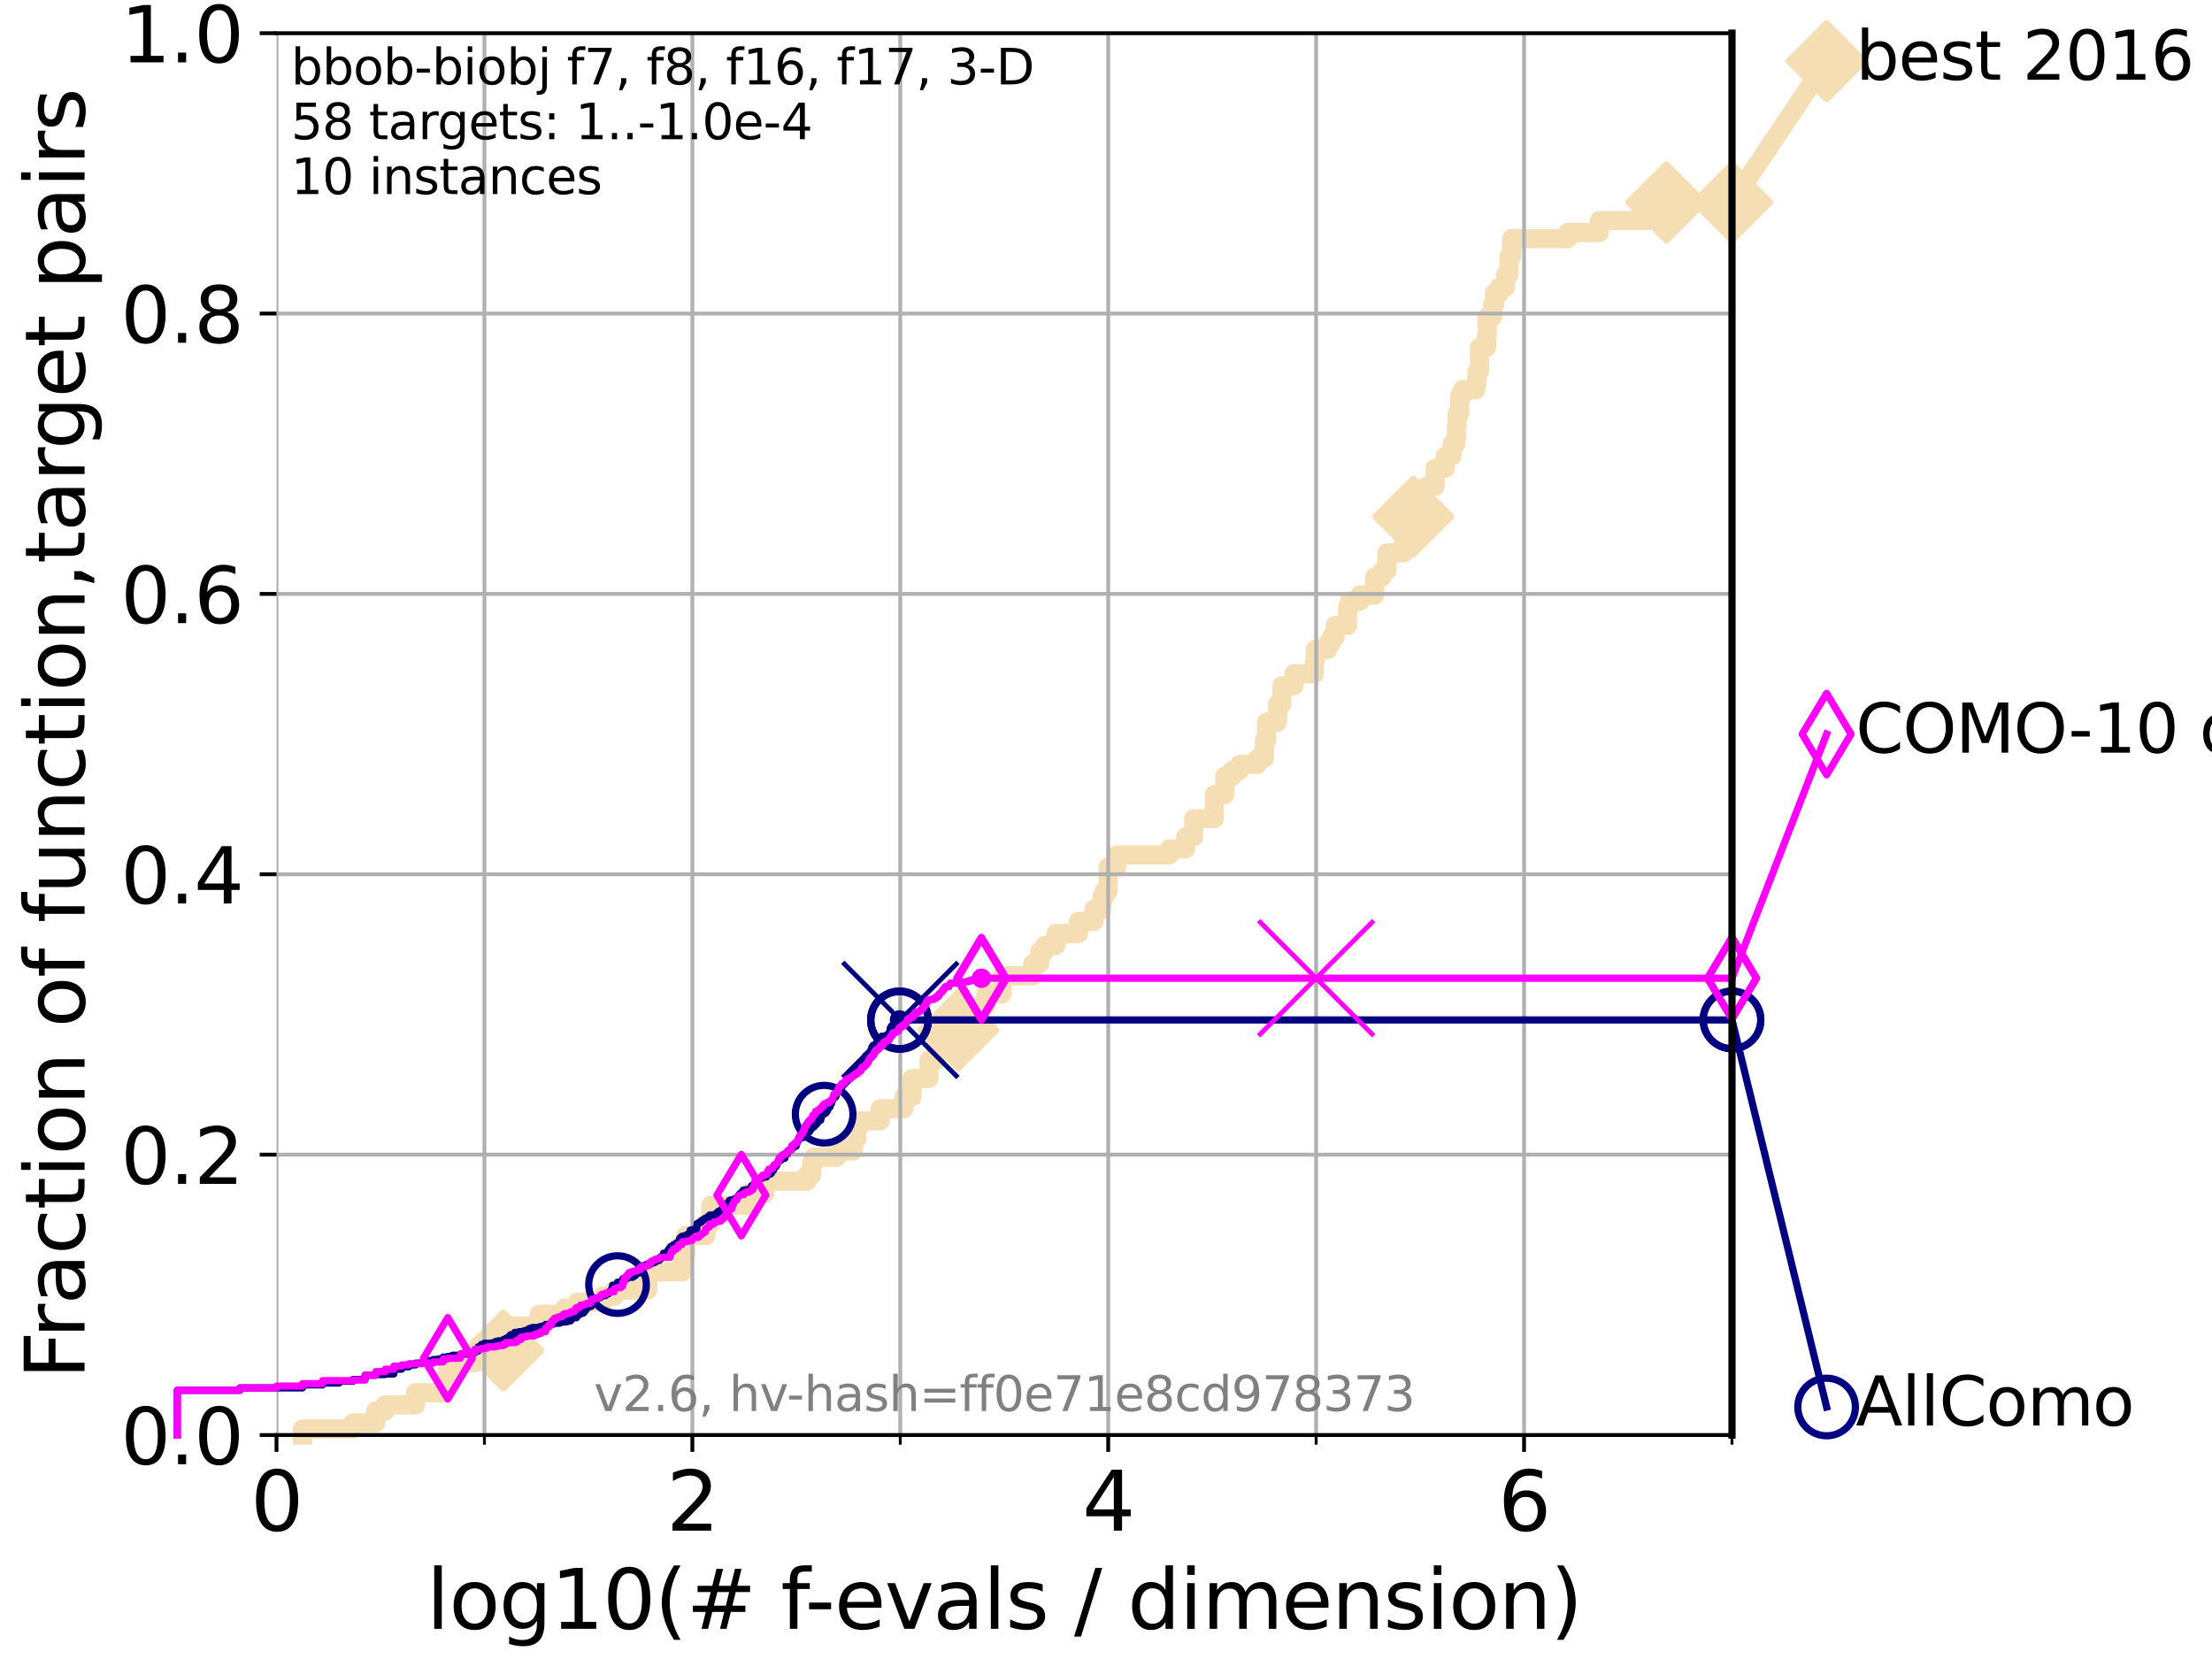 <?xml version="1.0" encoding="utf-8" standalone="no"?>
<!DOCTYPE svg PUBLIC "-//W3C//DTD SVG 1.1//EN"
  "http://www.w3.org/Graphics/SVG/1.1/DTD/svg11.dtd">
<svg xmlns:xlink="http://www.w3.org/1999/xlink" width="460.8pt" height="345.6pt" viewBox="0 0 460.8 345.6" xmlns="http://www.w3.org/2000/svg" version="1.1">
 <defs>
  <style type="text/css">*{stroke-linejoin: round; stroke-linecap: butt}</style>
 </defs>
 <g id="figure_1">
  <g id="patch_1">
   <path d="M 0 345.6 
L 460.8 345.6 
L 460.8 0 
L 0 0 
z
" style="fill: #ffffff"/>
  </g>
  <g id="axes_1">
   <g id="patch_2">
    <path d="M 57.6 298.944 
L 360.806 298.944 
L 360.806 6.912 
L 57.6 6.912 
z
" style="fill: #ffffff"/>
   </g>
   <g id="line2d_1">
    <path d="M 63.012 298.944 
L 63.012 297.685 
L 73.539 297.685 
L 73.539 296.426 
L 78.267 296.426 
L 78.267 293.909 
L 80.249 293.909 
L 80.249 292.65 
L 86.578 292.65 
L 86.578 290.133 
L 92.323 290.133 
L 92.323 287.615 
L 93.288 287.615 
L 93.288 285.098 
L 95.081 285.098 
L 95.081 283.839 
L 98.933 283.839 
L 98.933 281.321 
L 104.86 281.321 
L 104.86 276.286 
L 112.318 276.286 
L 112.318 273.769 
L 117.644 273.769 
L 117.644 272.51 
L 120.284 272.51 
L 120.284 271.251 
L 125.527 271.251 
L 125.527 269.993 
L 128.06 269.993 
L 128.06 268.734 
L 134.932 268.734 
L 134.932 264.958 
L 142.109 264.958 
L 142.109 261.181 
L 142.865 261.181 
L 142.865 257.405 
L 147.076 257.405 
L 147.076 254.887 
L 148.074 254.887 
L 148.074 251.111 
L 155.599 251.111 
L 155.599 248.594 
L 159.345 248.594 
L 159.345 246.076 
L 168.099 246.076 
L 168.099 244.817 
L 169.095 244.817 
L 169.095 242.3 
L 169.508 242.3 
L 169.508 241.041 
L 174.368 241.041 
L 174.368 239.782 
L 177.747 239.782 
L 177.747 237.265 
L 178.472 237.265 
L 178.472 234.747 
L 178.963 234.747 
L 178.963 233.489 
L 183.348 233.489 
L 183.348 230.971 
L 188.283 230.971 
L 188.283 228.454 
L 190.01 228.454 
L 190.01 224.677 
L 193.513 224.677 
L 193.513 220.901 
L 195.018 220.901 
L 195.018 217.125 
L 198.835 217.125 
L 198.835 214.607 
L 199.63 214.607 
L 199.63 212.09 
L 203.883 212.09 
L 203.883 209.572 
L 205.373 209.572 
L 205.373 207.055 
L 208.74 207.055 
L 208.74 203.278 
L 215.15 203.278 
L 215.15 200.761 
L 216.584 200.761 
L 216.584 198.243 
L 217.578 198.243 
L 217.578 196.985 
L 219.952 196.985 
L 219.952 194.467 
L 224.643 194.467 
L 224.643 191.95 
L 227.907 191.95 
L 227.907 189.432 
L 229.552 189.432 
L 229.552 186.914 
L 230.022 186.914 
L 230.022 185.656 
L 230.816 185.656 
L 230.858 180.621 
L 232.673 180.621 
L 232.673 178.103 
L 243.582 178.103 
L 243.582 176.844 
L 246.978 176.844 
L 246.978 174.327 
L 248.655 174.327 
L 248.655 170.551 
L 252.955 170.551 
L 252.962 165.516 
L 255.16 165.516 
L 255.16 161.739 
L 256.735 161.739 
L 256.735 160.481 
L 258.261 160.481 
L 258.261 159.222 
L 261.951 159.222 
L 261.951 157.963 
L 263.397 157.963 
L 263.397 154.187 
L 263.858 154.187 
L 263.858 150.41 
L 266.152 150.41 
L 266.152 146.634 
L 267.032 146.634 
L 267.032 142.858 
L 269.562 142.858 
L 269.562 140.34 
L 273.821 140.34 
L 273.821 137.823 
L 273.979 137.823 
L 273.979 135.305 
L 276.579 135.305 
L 276.579 134.047 
L 277.303 134.047 
L 277.303 132.788 
L 278.126 132.788 
L 278.126 130.27 
L 280.722 130.27 
L 280.722 126.494 
L 281.154 126.494 
L 281.154 125.235 
L 283.343 125.235 
L 283.343 123.977 
L 286.354 123.977 
L 286.354 120.2 
L 287.947 120.2 
L 287.947 118.942 
L 288.903 118.942 
L 288.903 115.165 
L 292.442 115.165 
L 292.442 111.389 
L 293.555 111.389 
L 293.555 107.613 
L 294.411 107.613 
L 294.411 106.354 
L 296.769 106.354 
L 296.769 102.578 
L 297.171 102.578 
L 297.171 101.319 
L 298.966 101.319 
L 298.966 97.543 
L 301.053 97.543 
L 301.053 95.025 
L 302.483 95.025 
L 302.483 92.508 
L 303.239 92.508 
L 303.239 91.249 
L 303.389 91.249 
L 303.389 88.731 
L 303.56 88.731 
L 303.56 86.214 
L 304.087 86.214 
L 304.087 82.438 
L 304.632 82.438 
L 304.632 81.179 
L 307.454 81.179 
L 307.454 79.92 
L 307.675 79.92 
L 307.675 77.402 
L 308.196 77.402 
L 308.197 72.367 
L 309.687 72.367 
L 309.687 69.85 
L 309.812 69.85 
L 309.812 66.074 
L 310.9 66.074 
L 310.9 63.556 
L 311.321 63.556 
L 311.321 61.039 
L 312.386 61.039 
L 312.386 59.78 
L 313.644 59.78 
L 313.644 57.262 
L 314.334 57.262 
L 314.334 53.486 
L 314.886 53.486 
L 314.886 49.71 
L 326.59 49.71 
L 326.59 48.451 
L 333.174 48.451 
L 333.174 45.934 
L 347.129 45.934 
L 347.129 42.157 
L 360.806 42.157 
L 360.806 42.157 
" style="fill: none; stroke: #f5deb3; stroke-width: 4; stroke-linecap: square"/>
   </g>
   <g id="line2d_2">
    <defs>
     <path id="m658a2889cb" d="M -0 7.778 
L 7.778 0 
L 0 -7.778 
L -7.778 -0 
z
" style="stroke: #f5deb3; stroke-width: 1.5; stroke-linejoin: miter"/>
    </defs>
    <g>
     <use xlink:href="#m658a2889cb" x="104.86" y="281.321" style="fill: #f5deb3; stroke: #f5deb3; stroke-width: 1.5; stroke-linejoin: miter"/>
     <use xlink:href="#m658a2889cb" x="199.63" y="214.607" style="fill: #f5deb3; stroke: #f5deb3; stroke-width: 1.5; stroke-linejoin: miter"/>
     <use xlink:href="#m658a2889cb" x="294.411" y="107.613" style="fill: #f5deb3; stroke: #f5deb3; stroke-width: 1.5; stroke-linejoin: miter"/>
     <use xlink:href="#m658a2889cb" x="347.129" y="42.157" style="fill: #f5deb3; stroke: #f5deb3; stroke-width: 1.5; stroke-linejoin: miter"/>
     <use xlink:href="#m658a2889cb" x="360.806" y="42.157" style="fill: #f5deb3; stroke: #f5deb3; stroke-width: 1.5; stroke-linejoin: miter"/>
    </g>
   </g>
   <g id="line2d_3">
    <path style="fill: none; stroke: #f5deb3; stroke-width: 4; stroke-linecap: square"/>
    <g/>
   </g>
   <g id="line2d_4">
    <path d="M 360.806 42.157 
L 380.515 12.753 
" style="fill: none; stroke: #f5deb3; stroke-width: 4; stroke-linecap: square"/>
    <g>
     <use xlink:href="#m658a2889cb" x="360.806" y="42.157" style="fill: #f5deb3; stroke: #f5deb3; stroke-width: 1.5; stroke-linejoin: miter"/>
     <use xlink:href="#m658a2889cb" x="380.515" y="12.753" style="fill: #f5deb3; stroke: #f5deb3; stroke-width: 1.5; stroke-linejoin: miter"/>
    </g>
   </g>
   <g id="matplotlib.axis_1">
    <g id="xtick_1">
     <g id="line2d_5">
      <path d="M 57.6 298.944 
L 57.6 6.912 
" clip-path="url(#p46686a1222)" style="fill: none; stroke: #b0b0b0; stroke-width: 0.8; stroke-linecap: square"/>
     </g>
     <g id="line2d_6">
      <defs>
       <path id="m785ac23a0e" d="M 0 0 
L 0 3.5 
" style="stroke: #000000; stroke-width: 0.8"/>
      </defs>
      <g>
       <use xlink:href="#m785ac23a0e" x="57.6" y="298.944" style="stroke: #000000; stroke-width: 0.8"/>
      </g>
     </g>
     <g id="text_1">
      <!-- 0 -->
      <g transform="translate(52.192 318.861) scale(0.17 -0.17)">
       <defs>
        <path id="DejaVuSans-30" d="M 2034 4250 
Q 1547 4250 1301 3770 
Q 1056 3291 1056 2328 
Q 1056 1369 1301 889 
Q 1547 409 2034 409 
Q 2525 409 2770 889 
Q 3016 1369 3016 2328 
Q 3016 3291 2770 3770 
Q 2525 4250 2034 4250 
z
M 2034 4750 
Q 2819 4750 3233 4129 
Q 3647 3509 3647 2328 
Q 3647 1150 3233 529 
Q 2819 -91 2034 -91 
Q 1250 -91 836 529 
Q 422 1150 422 2328 
Q 422 3509 836 4129 
Q 1250 4750 2034 4750 
z
" transform="scale(0.016)"/>
       </defs>
       <use xlink:href="#DejaVuSans-30"/>
      </g>
     </g>
    </g>
    <g id="xtick_2">
     <g id="line2d_7">
      <path d="M 144.23 298.944 
L 144.23 6.912 
" clip-path="url(#p46686a1222)" style="fill: none; stroke: #b0b0b0; stroke-width: 0.8; stroke-linecap: square"/>
     </g>
     <g id="line2d_8">
      <g>
       <use xlink:href="#m785ac23a0e" x="144.23" y="298.944" style="stroke: #000000; stroke-width: 0.8"/>
      </g>
     </g>
     <g id="text_2">
      <!-- 2 -->
      <g transform="translate(138.822 318.861) scale(0.17 -0.17)">
       <defs>
        <path id="DejaVuSans-32" d="M 1228 531 
L 3431 531 
L 3431 0 
L 469 0 
L 469 531 
Q 828 903 1448 1529 
Q 2069 2156 2228 2338 
Q 2531 2678 2651 2914 
Q 2772 3150 2772 3378 
Q 2772 3750 2511 3984 
Q 2250 4219 1831 4219 
Q 1534 4219 1204 4116 
Q 875 4013 500 3803 
L 500 4441 
Q 881 4594 1212 4672 
Q 1544 4750 1819 4750 
Q 2544 4750 2975 4387 
Q 3406 4025 3406 3419 
Q 3406 3131 3298 2873 
Q 3191 2616 2906 2266 
Q 2828 2175 2409 1742 
Q 1991 1309 1228 531 
z
" transform="scale(0.016)"/>
       </defs>
       <use xlink:href="#DejaVuSans-32"/>
      </g>
     </g>
    </g>
    <g id="xtick_3">
     <g id="line2d_9">
      <path d="M 230.861 298.944 
L 230.861 6.912 
" clip-path="url(#p46686a1222)" style="fill: none; stroke: #b0b0b0; stroke-width: 0.8; stroke-linecap: square"/>
     </g>
     <g id="line2d_10">
      <g>
       <use xlink:href="#m785ac23a0e" x="230.861" y="298.944" style="stroke: #000000; stroke-width: 0.8"/>
      </g>
     </g>
     <g id="text_3">
      <!-- 4 -->
      <g transform="translate(225.453 318.861) scale(0.17 -0.17)">
       <defs>
        <path id="DejaVuSans-34" d="M 2419 4116 
L 825 1625 
L 2419 1625 
L 2419 4116 
z
M 2253 4666 
L 3047 4666 
L 3047 1625 
L 3713 1625 
L 3713 1100 
L 3047 1100 
L 3047 0 
L 2419 0 
L 2419 1100 
L 313 1100 
L 313 1709 
L 2253 4666 
z
" transform="scale(0.016)"/>
       </defs>
       <use xlink:href="#DejaVuSans-34"/>
      </g>
     </g>
    </g>
    <g id="xtick_4">
     <g id="line2d_11">
      <path d="M 317.491 298.944 
L 317.491 6.912 
" clip-path="url(#p46686a1222)" style="fill: none; stroke: #b0b0b0; stroke-width: 0.8; stroke-linecap: square"/>
     </g>
     <g id="line2d_12">
      <g>
       <use xlink:href="#m785ac23a0e" x="317.491" y="298.944" style="stroke: #000000; stroke-width: 0.8"/>
      </g>
     </g>
     <g id="text_4">
      <!-- 6 -->
      <g transform="translate(312.083 318.861) scale(0.17 -0.17)">
       <defs>
        <path id="DejaVuSans-36" d="M 2113 2584 
Q 1688 2584 1439 2293 
Q 1191 2003 1191 1497 
Q 1191 994 1439 701 
Q 1688 409 2113 409 
Q 2538 409 2786 701 
Q 3034 994 3034 1497 
Q 3034 2003 2786 2293 
Q 2538 2584 2113 2584 
z
M 3366 4563 
L 3366 3988 
Q 3128 4100 2886 4159 
Q 2644 4219 2406 4219 
Q 1781 4219 1451 3797 
Q 1122 3375 1075 2522 
Q 1259 2794 1537 2939 
Q 1816 3084 2150 3084 
Q 2853 3084 3261 2657 
Q 3669 2231 3669 1497 
Q 3669 778 3244 343 
Q 2819 -91 2113 -91 
Q 1303 -91 875 529 
Q 447 1150 447 2328 
Q 447 3434 972 4092 
Q 1497 4750 2381 4750 
Q 2619 4750 2861 4703 
Q 3103 4656 3366 4563 
z
" transform="scale(0.016)"/>
       </defs>
       <use xlink:href="#DejaVuSans-36"/>
      </g>
     </g>
    </g>
    <g id="xtick_5">
     <g id="line2d_13">
      <path d="M 100.915 298.944 
L 100.915 6.912 
" clip-path="url(#p46686a1222)" style="fill: none; stroke: #b0b0b0; stroke-width: 0.8; stroke-linecap: square"/>
     </g>
     <g id="line2d_14">
      <defs>
       <path id="mb7eb1761c7" d="M 0 0 
L 0 2 
" style="stroke: #000000; stroke-width: 0.6"/>
      </defs>
      <g>
       <use xlink:href="#mb7eb1761c7" x="100.915" y="298.944" style="stroke: #000000; stroke-width: 0.6"/>
      </g>
     </g>
    </g>
    <g id="xtick_6">
     <g id="line2d_15">
      <path d="M 187.546 298.944 
L 187.546 6.912 
" clip-path="url(#p46686a1222)" style="fill: none; stroke: #b0b0b0; stroke-width: 0.8; stroke-linecap: square"/>
     </g>
     <g id="line2d_16">
      <g>
       <use xlink:href="#mb7eb1761c7" x="187.546" y="298.944" style="stroke: #000000; stroke-width: 0.6"/>
      </g>
     </g>
    </g>
    <g id="xtick_7">
     <g id="line2d_17">
      <path d="M 274.176 298.944 
L 274.176 6.912 
" clip-path="url(#p46686a1222)" style="fill: none; stroke: #b0b0b0; stroke-width: 0.8; stroke-linecap: square"/>
     </g>
     <g id="line2d_18">
      <g>
       <use xlink:href="#mb7eb1761c7" x="274.176" y="298.944" style="stroke: #000000; stroke-width: 0.6"/>
      </g>
     </g>
    </g>
    <g id="xtick_8">
     <g id="line2d_19">
      <path d="M 360.806 298.944 
L 360.806 6.912 
" clip-path="url(#p46686a1222)" style="fill: none; stroke: #b0b0b0; stroke-width: 0.8; stroke-linecap: square"/>
     </g>
     <g id="line2d_20">
      <g>
       <use xlink:href="#mb7eb1761c7" x="360.806" y="298.944" style="stroke: #000000; stroke-width: 0.6"/>
      </g>
     </g>
    </g>
    <g id="text_5">
     <!-- log10(# f-evals / dimension) -->
     <g transform="translate(88.823 339.314) scale(0.17 -0.17)">
      <defs>
       <path id="DejaVuSans-6c" d="M 603 4863 
L 1178 4863 
L 1178 0 
L 603 0 
L 603 4863 
z
" transform="scale(0.016)"/>
       <path id="DejaVuSans-6f" d="M 1959 3097 
Q 1497 3097 1228 2736 
Q 959 2375 959 1747 
Q 959 1119 1226 758 
Q 1494 397 1959 397 
Q 2419 397 2687 759 
Q 2956 1122 2956 1747 
Q 2956 2369 2687 2733 
Q 2419 3097 1959 3097 
z
M 1959 3584 
Q 2709 3584 3137 3096 
Q 3566 2609 3566 1747 
Q 3566 888 3137 398 
Q 2709 -91 1959 -91 
Q 1206 -91 779 398 
Q 353 888 353 1747 
Q 353 2609 779 3096 
Q 1206 3584 1959 3584 
z
" transform="scale(0.016)"/>
       <path id="DejaVuSans-67" d="M 2906 1791 
Q 2906 2416 2648 2759 
Q 2391 3103 1925 3103 
Q 1463 3103 1205 2759 
Q 947 2416 947 1791 
Q 947 1169 1205 825 
Q 1463 481 1925 481 
Q 2391 481 2648 825 
Q 2906 1169 2906 1791 
z
M 3481 434 
Q 3481 -459 3084 -895 
Q 2688 -1331 1869 -1331 
Q 1566 -1331 1297 -1286 
Q 1028 -1241 775 -1147 
L 775 -588 
Q 1028 -725 1275 -790 
Q 1522 -856 1778 -856 
Q 2344 -856 2625 -561 
Q 2906 -266 2906 331 
L 2906 616 
Q 2728 306 2450 153 
Q 2172 0 1784 0 
Q 1141 0 747 490 
Q 353 981 353 1791 
Q 353 2603 747 3093 
Q 1141 3584 1784 3584 
Q 2172 3584 2450 3431 
Q 2728 3278 2906 2969 
L 2906 3500 
L 3481 3500 
L 3481 434 
z
" transform="scale(0.016)"/>
       <path id="DejaVuSans-31" d="M 794 531 
L 1825 531 
L 1825 4091 
L 703 3866 
L 703 4441 
L 1819 4666 
L 2450 4666 
L 2450 531 
L 3481 531 
L 3481 0 
L 794 0 
L 794 531 
z
" transform="scale(0.016)"/>
       <path id="DejaVuSans-28" d="M 1984 4856 
Q 1566 4138 1362 3434 
Q 1159 2731 1159 2009 
Q 1159 1288 1364 580 
Q 1569 -128 1984 -844 
L 1484 -844 
Q 1016 -109 783 600 
Q 550 1309 550 2009 
Q 550 2706 781 3412 
Q 1013 4119 1484 4856 
L 1984 4856 
z
" transform="scale(0.016)"/>
       <path id="DejaVuSans-23" d="M 3272 2816 
L 2363 2816 
L 2100 1772 
L 3016 1772 
L 3272 2816 
z
M 2803 4594 
L 2478 3297 
L 3391 3297 
L 3719 4594 
L 4219 4594 
L 3897 3297 
L 4872 3297 
L 4872 2816 
L 3775 2816 
L 3519 1772 
L 4513 1772 
L 4513 1294 
L 3397 1294 
L 3072 0 
L 2572 0 
L 2894 1294 
L 1978 1294 
L 1656 0 
L 1153 0 
L 1478 1294 
L 494 1294 
L 494 1772 
L 1594 1772 
L 1856 2816 
L 850 2816 
L 850 3297 
L 1978 3297 
L 2297 4594 
L 2803 4594 
z
" transform="scale(0.016)"/>
       <path id="DejaVuSans-20" transform="scale(0.016)"/>
       <path id="DejaVuSans-66" d="M 2375 4863 
L 2375 4384 
L 1825 4384 
Q 1516 4384 1395 4259 
Q 1275 4134 1275 3809 
L 1275 3500 
L 2222 3500 
L 2222 3053 
L 1275 3053 
L 1275 0 
L 697 0 
L 697 3053 
L 147 3053 
L 147 3500 
L 697 3500 
L 697 3744 
Q 697 4328 969 4595 
Q 1241 4863 1831 4863 
L 2375 4863 
z
" transform="scale(0.016)"/>
       <path id="DejaVuSans-2d" d="M 313 2009 
L 1997 2009 
L 1997 1497 
L 313 1497 
L 313 2009 
z
" transform="scale(0.016)"/>
       <path id="DejaVuSans-65" d="M 3597 1894 
L 3597 1613 
L 953 1613 
Q 991 1019 1311 708 
Q 1631 397 2203 397 
Q 2534 397 2845 478 
Q 3156 559 3463 722 
L 3463 178 
Q 3153 47 2828 -22 
Q 2503 -91 2169 -91 
Q 1331 -91 842 396 
Q 353 884 353 1716 
Q 353 2575 817 3079 
Q 1281 3584 2069 3584 
Q 2775 3584 3186 3129 
Q 3597 2675 3597 1894 
z
M 3022 2063 
Q 3016 2534 2758 2815 
Q 2500 3097 2075 3097 
Q 1594 3097 1305 2825 
Q 1016 2553 972 2059 
L 3022 2063 
z
" transform="scale(0.016)"/>
       <path id="DejaVuSans-76" d="M 191 3500 
L 800 3500 
L 1894 563 
L 2988 3500 
L 3597 3500 
L 2284 0 
L 1503 0 
L 191 3500 
z
" transform="scale(0.016)"/>
       <path id="DejaVuSans-61" d="M 2194 1759 
Q 1497 1759 1228 1600 
Q 959 1441 959 1056 
Q 959 750 1161 570 
Q 1363 391 1709 391 
Q 2188 391 2477 730 
Q 2766 1069 2766 1631 
L 2766 1759 
L 2194 1759 
z
M 3341 1997 
L 3341 0 
L 2766 0 
L 2766 531 
Q 2569 213 2275 61 
Q 1981 -91 1556 -91 
Q 1019 -91 701 211 
Q 384 513 384 1019 
Q 384 1609 779 1909 
Q 1175 2209 1959 2209 
L 2766 2209 
L 2766 2266 
Q 2766 2663 2505 2880 
Q 2244 3097 1772 3097 
Q 1472 3097 1187 3025 
Q 903 2953 641 2809 
L 641 3341 
Q 956 3463 1253 3523 
Q 1550 3584 1831 3584 
Q 2591 3584 2966 3190 
Q 3341 2797 3341 1997 
z
" transform="scale(0.016)"/>
       <path id="DejaVuSans-73" d="M 2834 3397 
L 2834 2853 
Q 2591 2978 2328 3040 
Q 2066 3103 1784 3103 
Q 1356 3103 1142 2972 
Q 928 2841 928 2578 
Q 928 2378 1081 2264 
Q 1234 2150 1697 2047 
L 1894 2003 
Q 2506 1872 2764 1633 
Q 3022 1394 3022 966 
Q 3022 478 2636 193 
Q 2250 -91 1575 -91 
Q 1294 -91 989 -36 
Q 684 19 347 128 
L 347 722 
Q 666 556 975 473 
Q 1284 391 1588 391 
Q 1994 391 2212 530 
Q 2431 669 2431 922 
Q 2431 1156 2273 1281 
Q 2116 1406 1581 1522 
L 1381 1569 
Q 847 1681 609 1914 
Q 372 2147 372 2553 
Q 372 3047 722 3315 
Q 1072 3584 1716 3584 
Q 2034 3584 2315 3537 
Q 2597 3491 2834 3397 
z
" transform="scale(0.016)"/>
       <path id="DejaVuSans-2f" d="M 1625 4666 
L 2156 4666 
L 531 -594 
L 0 -594 
L 1625 4666 
z
" transform="scale(0.016)"/>
       <path id="DejaVuSans-64" d="M 2906 2969 
L 2906 4863 
L 3481 4863 
L 3481 0 
L 2906 0 
L 2906 525 
Q 2725 213 2448 61 
Q 2172 -91 1784 -91 
Q 1150 -91 751 415 
Q 353 922 353 1747 
Q 353 2572 751 3078 
Q 1150 3584 1784 3584 
Q 2172 3584 2448 3432 
Q 2725 3281 2906 2969 
z
M 947 1747 
Q 947 1113 1208 752 
Q 1469 391 1925 391 
Q 2381 391 2643 752 
Q 2906 1113 2906 1747 
Q 2906 2381 2643 2742 
Q 2381 3103 1925 3103 
Q 1469 3103 1208 2742 
Q 947 2381 947 1747 
z
" transform="scale(0.016)"/>
       <path id="DejaVuSans-69" d="M 603 3500 
L 1178 3500 
L 1178 0 
L 603 0 
L 603 3500 
z
M 603 4863 
L 1178 4863 
L 1178 4134 
L 603 4134 
L 603 4863 
z
" transform="scale(0.016)"/>
       <path id="DejaVuSans-6d" d="M 3328 2828 
Q 3544 3216 3844 3400 
Q 4144 3584 4550 3584 
Q 5097 3584 5394 3201 
Q 5691 2819 5691 2113 
L 5691 0 
L 5113 0 
L 5113 2094 
Q 5113 2597 4934 2840 
Q 4756 3084 4391 3084 
Q 3944 3084 3684 2787 
Q 3425 2491 3425 1978 
L 3425 0 
L 2847 0 
L 2847 2094 
Q 2847 2600 2669 2842 
Q 2491 3084 2119 3084 
Q 1678 3084 1418 2786 
Q 1159 2488 1159 1978 
L 1159 0 
L 581 0 
L 581 3500 
L 1159 3500 
L 1159 2956 
Q 1356 3278 1631 3431 
Q 1906 3584 2284 3584 
Q 2666 3584 2933 3390 
Q 3200 3197 3328 2828 
z
" transform="scale(0.016)"/>
       <path id="DejaVuSans-6e" d="M 3513 2113 
L 3513 0 
L 2938 0 
L 2938 2094 
Q 2938 2591 2744 2837 
Q 2550 3084 2163 3084 
Q 1697 3084 1428 2787 
Q 1159 2491 1159 1978 
L 1159 0 
L 581 0 
L 581 3500 
L 1159 3500 
L 1159 2956 
Q 1366 3272 1645 3428 
Q 1925 3584 2291 3584 
Q 2894 3584 3203 3211 
Q 3513 2838 3513 2113 
z
" transform="scale(0.016)"/>
       <path id="DejaVuSans-29" d="M 513 4856 
L 1013 4856 
Q 1481 4119 1714 3412 
Q 1947 2706 1947 2009 
Q 1947 1309 1714 600 
Q 1481 -109 1013 -844 
L 513 -844 
Q 928 -128 1133 580 
Q 1338 1288 1338 2009 
Q 1338 2731 1133 3434 
Q 928 4138 513 4856 
z
" transform="scale(0.016)"/>
      </defs>
      <use xlink:href="#DejaVuSans-6c"/>
      <use xlink:href="#DejaVuSans-6f" x="27.783"/>
      <use xlink:href="#DejaVuSans-67" x="88.965"/>
      <use xlink:href="#DejaVuSans-31" x="152.441"/>
      <use xlink:href="#DejaVuSans-30" x="216.064"/>
      <use xlink:href="#DejaVuSans-28" x="279.688"/>
      <use xlink:href="#DejaVuSans-23" x="318.701"/>
      <use xlink:href="#DejaVuSans-20" x="402.49"/>
      <use xlink:href="#DejaVuSans-66" x="434.277"/>
      <use xlink:href="#DejaVuSans-2d" x="463.982"/>
      <use xlink:href="#DejaVuSans-65" x="500.066"/>
      <use xlink:href="#DejaVuSans-76" x="561.59"/>
      <use xlink:href="#DejaVuSans-61" x="620.77"/>
      <use xlink:href="#DejaVuSans-6c" x="682.049"/>
      <use xlink:href="#DejaVuSans-73" x="709.832"/>
      <use xlink:href="#DejaVuSans-20" x="761.932"/>
      <use xlink:href="#DejaVuSans-2f" x="793.719"/>
      <use xlink:href="#DejaVuSans-20" x="827.41"/>
      <use xlink:href="#DejaVuSans-64" x="859.197"/>
      <use xlink:href="#DejaVuSans-69" x="922.674"/>
      <use xlink:href="#DejaVuSans-6d" x="950.457"/>
      <use xlink:href="#DejaVuSans-65" x="1047.869"/>
      <use xlink:href="#DejaVuSans-6e" x="1109.393"/>
      <use xlink:href="#DejaVuSans-73" x="1172.771"/>
      <use xlink:href="#DejaVuSans-69" x="1224.871"/>
      <use xlink:href="#DejaVuSans-6f" x="1252.654"/>
      <use xlink:href="#DejaVuSans-6e" x="1313.836"/>
      <use xlink:href="#DejaVuSans-29" x="1377.215"/>
     </g>
    </g>
   </g>
   <g id="matplotlib.axis_2">
    <g id="ytick_1">
     <g id="line2d_21">
      <path d="M 57.6 298.944 
L 360.806 298.944 
" clip-path="url(#p46686a1222)" style="fill: none; stroke: #b0b0b0; stroke-width: 0.8; stroke-linecap: square"/>
     </g>
     <g id="line2d_22">
      <defs>
       <path id="m04d93e0922" d="M 0 0 
L -3.5 0 
" style="stroke: #000000; stroke-width: 0.8"/>
      </defs>
      <g>
       <use xlink:href="#m04d93e0922" x="57.6" y="298.944" style="stroke: #000000; stroke-width: 0.8"/>
      </g>
     </g>
     <g id="text_6">
      <!-- 0.0 -->
      <g transform="translate(25.155 305.023) scale(0.16 -0.16)">
       <defs>
        <path id="DejaVuSans-2e" d="M 684 794 
L 1344 794 
L 1344 0 
L 684 0 
L 684 794 
z
" transform="scale(0.016)"/>
       </defs>
       <use xlink:href="#DejaVuSans-30"/>
       <use xlink:href="#DejaVuSans-2e" x="63.623"/>
       <use xlink:href="#DejaVuSans-30" x="95.41"/>
      </g>
     </g>
    </g>
    <g id="ytick_2">
     <g id="line2d_23">
      <path d="M 57.6 240.538 
L 360.806 240.538 
" clip-path="url(#p46686a1222)" style="fill: none; stroke: #b0b0b0; stroke-width: 0.8; stroke-linecap: square"/>
     </g>
     <g id="line2d_24">
      <g>
       <use xlink:href="#m04d93e0922" x="57.6" y="240.538" style="stroke: #000000; stroke-width: 0.8"/>
      </g>
     </g>
     <g id="text_7">
      <!-- 0.2 -->
      <g transform="translate(25.155 246.616) scale(0.16 -0.16)">
       <use xlink:href="#DejaVuSans-30"/>
       <use xlink:href="#DejaVuSans-2e" x="63.623"/>
       <use xlink:href="#DejaVuSans-32" x="95.41"/>
      </g>
     </g>
    </g>
    <g id="ytick_3">
     <g id="line2d_25">
      <path d="M 57.6 182.131 
L 360.806 182.131 
" clip-path="url(#p46686a1222)" style="fill: none; stroke: #b0b0b0; stroke-width: 0.8; stroke-linecap: square"/>
     </g>
     <g id="line2d_26">
      <g>
       <use xlink:href="#m04d93e0922" x="57.6" y="182.131" style="stroke: #000000; stroke-width: 0.8"/>
      </g>
     </g>
     <g id="text_8">
      <!-- 0.4 -->
      <g transform="translate(25.155 188.21) scale(0.16 -0.16)">
       <use xlink:href="#DejaVuSans-30"/>
       <use xlink:href="#DejaVuSans-2e" x="63.623"/>
       <use xlink:href="#DejaVuSans-34" x="95.41"/>
      </g>
     </g>
    </g>
    <g id="ytick_4">
     <g id="line2d_27">
      <path d="M 57.6 123.725 
L 360.806 123.725 
" clip-path="url(#p46686a1222)" style="fill: none; stroke: #b0b0b0; stroke-width: 0.8; stroke-linecap: square"/>
     </g>
     <g id="line2d_28">
      <g>
       <use xlink:href="#m04d93e0922" x="57.6" y="123.725" style="stroke: #000000; stroke-width: 0.8"/>
      </g>
     </g>
     <g id="text_9">
      <!-- 0.6 -->
      <g transform="translate(25.155 129.804) scale(0.16 -0.16)">
       <use xlink:href="#DejaVuSans-30"/>
       <use xlink:href="#DejaVuSans-2e" x="63.623"/>
       <use xlink:href="#DejaVuSans-36" x="95.41"/>
      </g>
     </g>
    </g>
    <g id="ytick_5">
     <g id="line2d_29">
      <path d="M 57.6 65.318 
L 360.806 65.318 
" clip-path="url(#p46686a1222)" style="fill: none; stroke: #b0b0b0; stroke-width: 0.8; stroke-linecap: square"/>
     </g>
     <g id="line2d_30">
      <g>
       <use xlink:href="#m04d93e0922" x="57.6" y="65.318" style="stroke: #000000; stroke-width: 0.8"/>
      </g>
     </g>
     <g id="text_10">
      <!-- 0.8 -->
      <g transform="translate(25.155 71.397) scale(0.16 -0.16)">
       <defs>
        <path id="DejaVuSans-38" d="M 2034 2216 
Q 1584 2216 1326 1975 
Q 1069 1734 1069 1313 
Q 1069 891 1326 650 
Q 1584 409 2034 409 
Q 2484 409 2743 651 
Q 3003 894 3003 1313 
Q 3003 1734 2745 1975 
Q 2488 2216 2034 2216 
z
M 1403 2484 
Q 997 2584 770 2862 
Q 544 3141 544 3541 
Q 544 4100 942 4425 
Q 1341 4750 2034 4750 
Q 2731 4750 3128 4425 
Q 3525 4100 3525 3541 
Q 3525 3141 3298 2862 
Q 3072 2584 2669 2484 
Q 3125 2378 3379 2068 
Q 3634 1759 3634 1313 
Q 3634 634 3220 271 
Q 2806 -91 2034 -91 
Q 1263 -91 848 271 
Q 434 634 434 1313 
Q 434 1759 690 2068 
Q 947 2378 1403 2484 
z
M 1172 3481 
Q 1172 3119 1398 2916 
Q 1625 2713 2034 2713 
Q 2441 2713 2670 2916 
Q 2900 3119 2900 3481 
Q 2900 3844 2670 4047 
Q 2441 4250 2034 4250 
Q 1625 4250 1398 4047 
Q 1172 3844 1172 3481 
z
" transform="scale(0.016)"/>
       </defs>
       <use xlink:href="#DejaVuSans-30"/>
       <use xlink:href="#DejaVuSans-2e" x="63.623"/>
       <use xlink:href="#DejaVuSans-38" x="95.41"/>
      </g>
     </g>
    </g>
    <g id="ytick_6">
     <g id="line2d_31">
      <path d="M 57.6 6.912 
L 360.806 6.912 
" clip-path="url(#p46686a1222)" style="fill: none; stroke: #b0b0b0; stroke-width: 0.8; stroke-linecap: square"/>
     </g>
     <g id="line2d_32">
      <g>
       <use xlink:href="#m04d93e0922" x="57.6" y="6.912" style="stroke: #000000; stroke-width: 0.8"/>
      </g>
     </g>
     <g id="text_11">
      <!-- 1.0 -->
      <g transform="translate(25.155 12.991) scale(0.16 -0.16)">
       <use xlink:href="#DejaVuSans-31"/>
       <use xlink:href="#DejaVuSans-2e" x="63.623"/>
       <use xlink:href="#DejaVuSans-30" x="95.41"/>
      </g>
     </g>
    </g>
    <g id="text_12">
     <!-- Fraction of function,target pairs -->
     <g transform="translate(17.62 287.313) rotate(-90) scale(0.17 -0.17)">
      <defs>
       <path id="DejaVuSans-46" d="M 628 4666 
L 3309 4666 
L 3309 4134 
L 1259 4134 
L 1259 2759 
L 3109 2759 
L 3109 2228 
L 1259 2228 
L 1259 0 
L 628 0 
L 628 4666 
z
" transform="scale(0.016)"/>
       <path id="DejaVuSans-72" d="M 2631 2963 
Q 2534 3019 2420 3045 
Q 2306 3072 2169 3072 
Q 1681 3072 1420 2755 
Q 1159 2438 1159 1844 
L 1159 0 
L 581 0 
L 581 3500 
L 1159 3500 
L 1159 2956 
Q 1341 3275 1631 3429 
Q 1922 3584 2338 3584 
Q 2397 3584 2469 3576 
Q 2541 3569 2628 3553 
L 2631 2963 
z
" transform="scale(0.016)"/>
       <path id="DejaVuSans-63" d="M 3122 3366 
L 3122 2828 
Q 2878 2963 2633 3030 
Q 2388 3097 2138 3097 
Q 1578 3097 1268 2742 
Q 959 2388 959 1747 
Q 959 1106 1268 751 
Q 1578 397 2138 397 
Q 2388 397 2633 464 
Q 2878 531 3122 666 
L 3122 134 
Q 2881 22 2623 -34 
Q 2366 -91 2075 -91 
Q 1284 -91 818 406 
Q 353 903 353 1747 
Q 353 2603 823 3093 
Q 1294 3584 2113 3584 
Q 2378 3584 2631 3529 
Q 2884 3475 3122 3366 
z
" transform="scale(0.016)"/>
       <path id="DejaVuSans-74" d="M 1172 4494 
L 1172 3500 
L 2356 3500 
L 2356 3053 
L 1172 3053 
L 1172 1153 
Q 1172 725 1289 603 
Q 1406 481 1766 481 
L 2356 481 
L 2356 0 
L 1766 0 
Q 1100 0 847 248 
Q 594 497 594 1153 
L 594 3053 
L 172 3053 
L 172 3500 
L 594 3500 
L 594 4494 
L 1172 4494 
z
" transform="scale(0.016)"/>
       <path id="DejaVuSans-75" d="M 544 1381 
L 544 3500 
L 1119 3500 
L 1119 1403 
Q 1119 906 1312 657 
Q 1506 409 1894 409 
Q 2359 409 2629 706 
Q 2900 1003 2900 1516 
L 2900 3500 
L 3475 3500 
L 3475 0 
L 2900 0 
L 2900 538 
Q 2691 219 2414 64 
Q 2138 -91 1772 -91 
Q 1169 -91 856 284 
Q 544 659 544 1381 
z
M 1991 3584 
L 1991 3584 
z
" transform="scale(0.016)"/>
       <path id="DejaVuSans-2c" d="M 750 794 
L 1409 794 
L 1409 256 
L 897 -744 
L 494 -744 
L 750 256 
L 750 794 
z
" transform="scale(0.016)"/>
       <path id="DejaVuSans-70" d="M 1159 525 
L 1159 -1331 
L 581 -1331 
L 581 3500 
L 1159 3500 
L 1159 2969 
Q 1341 3281 1617 3432 
Q 1894 3584 2278 3584 
Q 2916 3584 3314 3078 
Q 3713 2572 3713 1747 
Q 3713 922 3314 415 
Q 2916 -91 2278 -91 
Q 1894 -91 1617 61 
Q 1341 213 1159 525 
z
M 3116 1747 
Q 3116 2381 2855 2742 
Q 2594 3103 2138 3103 
Q 1681 3103 1420 2742 
Q 1159 2381 1159 1747 
Q 1159 1113 1420 752 
Q 1681 391 2138 391 
Q 2594 391 2855 752 
Q 3116 1113 3116 1747 
z
" transform="scale(0.016)"/>
      </defs>
      <use xlink:href="#DejaVuSans-46"/>
      <use xlink:href="#DejaVuSans-72" x="50.27"/>
      <use xlink:href="#DejaVuSans-61" x="91.383"/>
      <use xlink:href="#DejaVuSans-63" x="152.662"/>
      <use xlink:href="#DejaVuSans-74" x="207.643"/>
      <use xlink:href="#DejaVuSans-69" x="246.852"/>
      <use xlink:href="#DejaVuSans-6f" x="274.635"/>
      <use xlink:href="#DejaVuSans-6e" x="335.816"/>
      <use xlink:href="#DejaVuSans-20" x="399.195"/>
      <use xlink:href="#DejaVuSans-6f" x="430.982"/>
      <use xlink:href="#DejaVuSans-66" x="492.164"/>
      <use xlink:href="#DejaVuSans-20" x="527.369"/>
      <use xlink:href="#DejaVuSans-66" x="559.156"/>
      <use xlink:href="#DejaVuSans-75" x="594.361"/>
      <use xlink:href="#DejaVuSans-6e" x="657.74"/>
      <use xlink:href="#DejaVuSans-63" x="721.119"/>
      <use xlink:href="#DejaVuSans-74" x="776.1"/>
      <use xlink:href="#DejaVuSans-69" x="815.309"/>
      <use xlink:href="#DejaVuSans-6f" x="843.092"/>
      <use xlink:href="#DejaVuSans-6e" x="904.273"/>
      <use xlink:href="#DejaVuSans-2c" x="967.652"/>
      <use xlink:href="#DejaVuSans-74" x="999.439"/>
      <use xlink:href="#DejaVuSans-61" x="1038.648"/>
      <use xlink:href="#DejaVuSans-72" x="1099.928"/>
      <use xlink:href="#DejaVuSans-67" x="1139.291"/>
      <use xlink:href="#DejaVuSans-65" x="1202.768"/>
      <use xlink:href="#DejaVuSans-74" x="1264.291"/>
      <use xlink:href="#DejaVuSans-20" x="1303.5"/>
      <use xlink:href="#DejaVuSans-70" x="1335.287"/>
      <use xlink:href="#DejaVuSans-61" x="1398.764"/>
      <use xlink:href="#DejaVuSans-69" x="1460.043"/>
      <use xlink:href="#DejaVuSans-72" x="1487.826"/>
      <use xlink:href="#DejaVuSans-73" x="1528.939"/>
     </g>
    </g>
   </g>
   <g id="line2d_33">
    <defs>
     <path id="m58a9bc8011" d="M 0 1.5 
C 0.398 1.5 0.779 1.342 1.061 1.061 
C 1.342 0.779 1.5 0.398 1.5 0 
C 1.5 -0.398 1.342 -0.779 1.061 -1.061 
C 0.779 -1.342 0.398 -1.5 0 -1.5 
C -0.398 -1.5 -0.779 -1.342 -1.061 -1.061 
C -1.342 -0.779 -1.5 -0.398 -1.5 0 
C -1.5 0.398 -1.342 0.779 -1.061 1.061 
C -0.779 1.342 -0.398 1.5 0 1.5 
z
" style="stroke: #f5deb3"/>
    </defs>
    <g>
     <use xlink:href="#m58a9bc8011" x="347.129" y="42.157" style="fill: #f5deb3; stroke: #f5deb3"/>
     <use xlink:href="#m58a9bc8011" x="347.129" y="42.157" style="fill: #f5deb3; stroke: #f5deb3"/>
    </g>
   </g>
   <g id="line2d_34">
    <defs>
     <path id="m19e83a8e14" d="M 0 1.5 
C 0.398 1.5 0.779 1.342 1.061 1.061 
C 1.342 0.779 1.5 0.398 1.5 0 
C 1.5 -0.398 1.342 -0.779 1.061 -1.061 
C 0.779 -1.342 0.398 -1.5 0 -1.5 
C -0.398 -1.5 -0.779 -1.342 -1.061 -1.061 
C -1.342 -0.779 -1.5 -0.398 -1.5 0 
C -1.5 0.398 -1.342 0.779 -1.061 1.061 
C -0.779 1.342 -0.398 1.5 0 1.5 
z
" style="stroke: #000080"/>
    </defs>
    <g>
     <use xlink:href="#m19e83a8e14" x="187.382" y="212.467" style="fill: #000080; stroke: #000080"/>
     <use xlink:href="#m19e83a8e14" x="187.382" y="212.467" style="fill: #000080; stroke: #000080"/>
    </g>
   </g>
   <g id="line2d_35">
    <path d="M 36.933 298.944 
L 36.933 289.629 
L 49.973 289.629 
L 49.973 289.126 
L 63.012 289.126 
L 63.012 288.496 
L 67.209 288.496 
L 67.209 288.119 
L 70.639 288.119 
L 70.639 287.741 
L 73.539 287.741 
L 73.539 287.363 
L 76.051 287.363 
L 76.051 286.482 
L 78.267 286.482 
L 78.267 286.356 
L 80.249 286.356 
L 80.249 286.231 
L 82.042 286.231 
L 82.042 285.224 
L 83.678 285.224 
L 83.678 284.72 
L 85.184 284.72 
L 85.184 284.342 
L 86.578 284.342 
L 86.578 283.965 
L 87.876 283.965 
L 87.876 283.839 
L 89.09 283.839 
L 89.09 283.461 
L 90.231 283.461 
L 90.231 283.21 
L 91.306 283.21 
L 91.306 283.084 
L 92.323 283.084 
L 92.323 282.706 
L 93.288 282.706 
L 93.288 282.58 
L 94.206 282.58 
L 94.206 282.328 
L 95.917 282.328 
L 95.917 282.077 
L 97.485 282.077 
L 97.485 281.951 
L 98.223 281.951 
L 98.223 281.825 
L 98.933 281.825 
L 98.933 281.447 
L 99.617 281.447 
L 99.617 280.566 
L 100.277 280.566 
L 100.277 280.063 
L 100.915 280.063 
L 100.915 279.811 
L 102.708 279.811 
L 102.708 279.685 
L 103.27 279.685 
L 103.27 279.433 
L 103.815 279.433 
L 103.815 279.307 
L 104.86 279.307 
L 104.86 279.056 
L 105.362 279.056 
L 105.362 278.804 
L 105.851 278.804 
L 105.851 278.552 
L 106.327 278.552 
L 106.327 278.049 
L 107.245 278.049 
L 107.245 277.545 
L 108.12 277.545 
L 108.12 277.419 
L 108.956 277.419 
L 108.956 277.293 
L 109.361 277.293 
L 109.361 277.167 
L 110.145 277.167 
L 110.145 276.79 
L 110.525 276.79 
L 110.525 276.664 
L 110.897 276.664 
L 110.897 276.538 
L 112.318 276.538 
L 112.318 276.412 
L 112.657 276.412 
L 112.657 276.286 
L 113.638 276.286 
L 113.638 275.909 
L 115.168 275.909 
L 115.168 275.783 
L 115.46 275.783 
L 115.46 275.657 
L 116.584 275.657 
L 116.584 275.531 
L 116.854 275.531 
L 116.854 275.405 
L 117.9 275.405 
L 117.9 275.279 
L 118.401 275.279 
L 118.401 275.153 
L 118.89 275.153 
L 118.89 274.65 
L 119.366 274.65 
L 119.366 274.524 
L 120.059 274.524 
L 120.059 274.272 
L 120.284 274.272 
L 120.284 273.769 
L 120.944 273.769 
L 120.944 273.517 
L 121.582 273.517 
L 121.582 273.265 
L 121.79 273.265 
L 121.79 273.014 
L 121.995 273.014 
L 121.995 272.51 
L 122.4 272.51 
L 122.4 272.258 
L 122.796 272.258 
L 122.796 272.132 
L 123.184 272.132 
L 123.184 271.629 
L 123.375 271.629 
L 123.375 271.125 
L 123.564 271.125 
L 123.564 271 
L 123.751 271 
L 123.751 270.748 
L 124.12 270.748 
L 124.12 270.622 
L 124.302 270.622 
L 124.302 270.496 
L 124.482 270.496 
L 124.482 270.37 
L 125.012 270.37 
L 125.012 270.118 
L 125.357 270.118 
L 125.357 269.867 
L 126.193 269.867 
L 126.193 269.489 
L 126.836 269.489 
L 126.836 269.111 
L 127.15 269.111 
L 127.15 268.86 
L 127.458 268.86 
L 127.458 268.356 
L 127.61 268.356 
L 127.61 267.727 
L 128.499 267.727 
L 128.499 267.601 
L 128.643 267.601 
L 128.643 267.097 
L 129.759 267.097 
L 129.759 266.342 
L 130.683 266.342 
L 130.683 266.216 
L 130.811 266.216 
L 130.811 266.09 
L 131.808 266.09 
L 131.808 265.839 
L 132.287 265.839 
L 132.287 265.587 
L 132.405 265.587 
L 132.405 265.335 
L 132.755 265.335 
L 132.755 265.209 
L 133.211 265.209 
L 133.211 265.083 
L 133.323 265.083 
L 133.323 264.958 
L 133.546 264.958 
L 133.656 264.328 
L 133.766 264.328 
L 133.875 263.699 
L 134.305 263.699 
L 134.305 263.573 
L 134.621 263.573 
L 134.621 263.447 
L 134.829 263.447 
L 134.829 263.321 
L 135.638 263.321 
L 135.638 263.069 
L 136.223 263.069 
L 136.223 262.944 
L 136.509 262.944 
L 136.509 262.692 
L 136.883 262.692 
L 136.883 262.566 
L 137.341 262.566 
L 137.431 262.314 
L 137.61 262.314 
L 137.61 261.811 
L 137.876 261.811 
L 137.963 261.559 
L 138.051 261.559 
L 138.138 261.307 
L 138.224 261.307 
L 138.224 261.055 
L 138.985 261.055 
L 139.068 260.552 
L 139.395 260.552 
L 139.395 260.048 
L 139.637 260.048 
L 139.717 259.671 
L 140.033 259.671 
L 140.033 259.545 
L 140.266 259.545 
L 140.266 259.293 
L 140.801 259.293 
L 140.876 258.915 
L 141.099 258.915 
L 141.099 258.79 
L 141.466 258.79 
L 141.466 258.286 
L 141.611 258.286 
L 141.611 257.908 
L 141.826 257.908 
L 141.897 257.657 
L 142.038 257.657 
L 142.038 257.531 
L 142.662 257.531 
L 142.662 257.405 
L 143.133 257.405 
L 143.133 257.153 
L 143.657 257.153 
L 143.657 256.901 
L 143.786 256.901 
L 143.786 256.272 
L 144.23 256.272 
L 144.23 256.146 
L 145.028 256.146 
L 145.028 256.02 
L 145.148 256.02 
L 145.208 254.887 
L 145.62 254.887 
L 145.62 254.636 
L 146.08 254.636 
L 146.137 254.258 
L 146.53 254.258 
L 146.64 254.006 
L 146.695 254.006 
L 146.695 253.88 
L 146.968 253.88 
L 146.968 253.755 
L 147.397 253.755 
L 147.397 253.503 
L 147.816 253.503 
L 147.816 253.125 
L 148.727 253.125 
L 148.727 252.999 
L 149.214 252.999 
L 149.214 252.873 
L 149.358 252.873 
L 149.358 252.622 
L 149.548 252.622 
L 149.595 252.37 
L 150.152 252.37 
L 150.198 251.992 
L 150.425 251.992 
L 150.515 251.741 
L 150.694 251.741 
L 150.694 251.489 
L 150.871 251.489 
L 150.915 250.985 
L 151.22 250.985 
L 151.22 250.859 
L 151.563 250.859 
L 151.648 250.482 
L 151.858 250.482 
L 151.9 250.104 
L 152.148 250.104 
L 152.148 249.978 
L 152.993 249.978 
L 152.993 249.727 
L 153.189 249.727 
L 153.189 249.601 
L 153.421 249.601 
L 153.421 249.475 
L 153.651 249.475 
L 153.727 249.223 
L 153.802 249.223 
L 153.802 249.097 
L 153.952 249.097 
L 153.952 248.845 
L 154.064 248.845 
L 154.064 248.72 
L 154.323 248.72 
L 154.396 248.468 
L 154.686 248.468 
L 154.793 247.964 
L 155.357 247.964 
L 155.357 247.838 
L 156.172 247.838 
L 156.172 247.587 
L 156.338 247.587 
L 156.338 247.461 
L 156.469 247.461 
L 156.469 247.209 
L 156.599 247.209 
L 156.599 246.957 
L 156.921 246.957 
L 156.921 246.831 
L 157.27 246.831 
L 157.363 246.454 
L 157.457 246.454 
L 157.457 246.328 
L 157.611 246.328 
L 157.611 246.202 
L 157.947 246.202 
L 157.947 245.95 
L 158.068 245.95 
L 158.068 245.699 
L 158.277 245.699 
L 158.277 245.573 
L 158.484 245.573 
L 158.484 245.447 
L 158.804 245.447 
L 158.804 245.195 
L 159.679 245.195 
L 159.707 244.817 
L 159.844 244.817 
L 159.844 244.566 
L 160.568 244.566 
L 160.568 244.44 
L 160.699 244.44 
L 160.778 244.062 
L 160.83 244.062 
L 160.83 243.81 
L 161.138 243.81 
L 161.24 243.181 
L 161.316 243.181 
L 161.316 243.055 
L 161.642 243.055 
L 161.642 242.803 
L 161.815 242.803 
L 161.889 242.552 
L 161.938 242.552 
L 162.035 242.048 
L 162.133 242.048 
L 162.181 241.796 
L 162.516 241.796 
L 162.516 241.67 
L 162.752 241.67 
L 162.752 241.419 
L 162.938 241.419 
L 162.938 241.293 
L 163.487 241.293 
L 163.554 240.663 
L 163.666 240.663 
L 163.666 240.412 
L 164.02 240.412 
L 164.085 239.782 
L 164.216 239.782 
L 164.216 239.656 
L 164.581 239.656 
L 164.581 239.531 
L 164.876 239.531 
L 164.876 239.153 
L 165.228 239.153 
L 165.29 238.775 
L 165.855 238.775 
L 165.914 238.272 
L 165.993 238.272 
L 165.993 237.894 
L 166.17 237.894 
L 166.267 237.642 
L 166.325 237.642 
L 166.325 237.391 
L 166.48 237.391 
L 166.537 237.139 
L 166.69 237.139 
L 166.69 237.013 
L 167.233 237.013 
L 167.233 236.384 
L 167.417 236.384 
L 167.417 236.132 
L 168.081 236.132 
L 168.081 235.88 
L 168.379 235.88 
L 168.379 235.754 
L 168.655 235.754 
L 168.655 235.503 
L 168.808 235.503 
L 168.842 235.125 
L 169.078 235.125 
L 169.078 234.999 
L 169.195 234.999 
L 169.195 234.747 
L 169.59 234.747 
L 169.59 234.496 
L 169.703 234.496 
L 169.703 234.244 
L 170.088 234.244 
L 170.104 233.866 
L 170.356 233.866 
L 170.356 233.74 
L 170.496 233.74 
L 170.542 233.363 
L 170.971 233.363 
L 171.047 232.859 
L 171.092 232.859 
L 171.107 232.104 
L 171.684 232.104 
L 171.684 231.852 
L 172.087 231.852 
L 172.087 231.6 
L 172.258 231.6 
L 172.258 231.349 
L 172.427 231.349 
L 172.455 230.845 
L 172.58 230.845 
L 172.58 230.719 
L 172.76 230.719 
L 172.76 230.593 
L 172.924 230.593 
L 173.033 229.964 
L 173.101 229.964 
L 173.101 229.838 
L 173.249 229.838 
L 173.356 229.335 
L 173.396 229.335 
L 173.489 228.957 
L 173.568 228.957 
L 173.647 228.579 
L 174.024 228.579 
L 174.101 228.328 
L 174.19 228.328 
L 174.228 227.698 
L 174.33 227.698 
L 174.33 227.572 
L 174.481 227.572 
L 174.506 227.195 
L 174.594 227.195 
L 174.594 226.943 
L 174.928 226.943 
L 174.928 226.691 
L 175.268 226.691 
L 175.376 226.44 
L 175.4 226.44 
L 175.508 225.936 
L 175.814 225.936 
L 175.814 225.684 
L 176.105 225.684 
L 176.105 225.432 
L 176.311 225.432 
L 176.311 225.307 
L 176.436 225.307 
L 176.436 225.181 
L 176.56 225.181 
L 176.56 225.055 
L 176.683 225.055 
L 176.683 224.803 
L 177.026 224.803 
L 177.114 224.425 
L 177.146 224.425 
L 177.146 224.174 
L 177.374 224.174 
L 177.374 224.048 
L 177.715 224.048 
L 177.715 223.796 
L 177.842 223.796 
L 177.842 223.544 
L 177.978 223.544 
L 177.978 223.293 
L 178.103 223.293 
L 178.165 222.915 
L 178.216 222.915 
L 178.216 222.663 
L 178.784 222.663 
L 178.784 222.537 
L 179.101 222.537 
L 179.101 222.286 
L 179.248 222.286 
L 179.248 222.16 
L 179.413 222.16 
L 179.423 221.782 
L 179.767 221.782 
L 179.843 220.649 
L 180.049 220.649 
L 180.059 220.397 
L 180.328 220.397 
L 180.364 219.894 
L 180.511 219.894 
L 180.511 219.768 
L 180.934 219.768 
L 180.934 219.39 
L 181.322 219.39 
L 181.409 218.761 
L 181.591 218.761 
L 181.608 218.132 
L 181.83 218.132 
L 181.873 217.754 
L 182.432 217.754 
L 182.465 217.376 
L 182.604 217.376 
L 182.604 217.251 
L 182.718 217.251 
L 182.718 216.999 
L 183.024 216.999 
L 183.119 216.495 
L 183.183 216.495 
L 183.183 216.369 
L 183.387 216.369 
L 183.387 216.118 
L 183.613 216.118 
L 183.643 215.866 
L 184.51 215.866 
L 184.51 215.74 
L 185.112 215.74 
L 185.162 215.362 
L 185.276 215.362 
L 185.276 215.111 
L 185.396 215.111 
L 185.445 214.23 
L 185.557 214.23 
L 185.557 213.978 
L 185.689 213.978 
L 185.689 213.726 
L 185.997 213.726 
L 185.997 213.6 
L 186.268 213.6 
L 186.268 213.474 
L 186.448 213.474 
L 186.448 213.348 
L 186.771 213.348 
L 186.771 213.223 
L 186.914 213.223 
L 187.024 212.845 
L 187.261 212.845 
L 187.261 212.593 
L 187.382 212.593 
L 187.382 212.467 
L 360.806 212.467 
L 360.806 212.467 
" style="fill: none; stroke: #000080; stroke-width: 1.5; stroke-linecap: square"/>
   </g>
   <g id="line2d_36">
    <defs>
     <path id="mfc8503f0c0" d="M 0 6 
C 1.591 6 3.117 5.368 4.243 4.243 
C 5.368 3.117 6 1.591 6 0 
C 6 -1.591 5.368 -3.117 4.243 -4.243 
C 3.117 -5.368 1.591 -6 0 -6 
C -1.591 -6 -3.117 -5.368 -4.243 -4.243 
C -5.368 -3.117 -6 -1.591 -6 0 
C -6 1.591 -5.368 3.117 -4.243 4.243 
C -3.117 5.368 -1.591 6 0 6 
z
" style="stroke: #000080; stroke-width: 1.5"/>
    </defs>
    <g>
     <use xlink:href="#mfc8503f0c0" x="128.643" y="267.601" style="fill-opacity: 0; stroke: #000080; stroke-width: 1.5"/>
     <use xlink:href="#mfc8503f0c0" x="171.684" y="232.104" style="fill-opacity: 0; stroke: #000080; stroke-width: 1.5"/>
     <use xlink:href="#mfc8503f0c0" x="187.382" y="212.593" style="fill-opacity: 0; stroke: #000080; stroke-width: 1.5"/>
     <use xlink:href="#mfc8503f0c0" x="187.382" y="212.467" style="fill-opacity: 0; stroke: #000080; stroke-width: 1.5"/>
     <use xlink:href="#mfc8503f0c0" x="187.382" y="212.467" style="fill-opacity: 0; stroke: #000080; stroke-width: 1.5"/>
     <use xlink:href="#mfc8503f0c0" x="360.806" y="212.467" style="fill-opacity: 0; stroke: #000080; stroke-width: 1.5"/>
    </g>
   </g>
   <g id="line2d_37">
    <path style="fill: none; stroke: #000080; stroke-width: 1.5; stroke-linecap: square"/>
    <g/>
   </g>
   <g id="line2d_38">
    <path d="M 187.558 212.467 
" clip-path="url(#p46686a1222)" style="fill: none; stroke: #000080; stroke-width: 1.5; stroke-linecap: square"/>
    <defs>
     <path id="mf2a6347816" d="M -12 12 
L 12 -12 
M -12 -12 
L 12 12 
" style="stroke: #000080"/>
    </defs>
    <g clip-path="url(#p46686a1222)">
     <use xlink:href="#mf2a6347816" x="187.558" y="212.467" style="fill: #000080; stroke: #000080"/>
    </g>
   </g>
   <g id="line2d_39">
    <defs>
     <path id="m25df8b9120" d="M 0 1.5 
C 0.398 1.5 0.779 1.342 1.061 1.061 
C 1.342 0.779 1.5 0.398 1.5 0 
C 1.5 -0.398 1.342 -0.779 1.061 -1.061 
C 0.779 -1.342 0.398 -1.5 0 -1.5 
C -0.398 -1.5 -0.779 -1.342 -1.061 -1.061 
C -1.342 -0.779 -1.5 -0.398 -1.5 0 
C -1.5 0.398 -1.342 0.779 -1.061 1.061 
C -0.779 1.342 -0.398 1.5 0 1.5 
z
" style="stroke: #ff00ff"/>
    </defs>
    <g>
     <use xlink:href="#m25df8b9120" x="204.446" y="203.782" style="fill: #ff00ff; stroke: #ff00ff"/>
     <use xlink:href="#m25df8b9120" x="204.446" y="203.782" style="fill: #ff00ff; stroke: #ff00ff"/>
    </g>
   </g>
   <g id="line2d_40">
    <path d="M 36.933 298.944 
L 36.933 289.629 
L 49.973 289.629 
L 49.973 289.126 
L 57.6 289.126 
L 57.6 288.748 
L 63.012 288.748 
L 63.012 288.245 
L 67.209 288.245 
L 67.209 287.615 
L 73.539 287.615 
L 73.539 287.489 
L 76.051 287.489 
L 76.051 286.482 
L 78.267 286.482 
L 78.267 285.727 
L 80.249 285.727 
L 80.249 285.224 
L 82.042 285.224 
L 82.042 284.594 
L 83.678 284.594 
L 83.678 284.342 
L 85.184 284.342 
L 85.184 284.091 
L 87.876 284.091 
L 87.876 283.965 
L 90.231 283.965 
L 90.231 283.713 
L 92.323 283.713 
L 92.323 283.084 
L 93.288 283.084 
L 93.288 282.958 
L 95.917 282.958 
L 95.917 282.077 
L 96.718 282.077 
L 96.718 281.825 
L 98.223 281.825 
L 98.223 281.699 
L 98.933 281.699 
L 98.933 281.07 
L 100.277 281.07 
L 100.277 280.944 
L 100.915 280.944 
L 100.915 280.818 
L 101.532 280.818 
L 101.532 280.566 
L 103.27 280.566 
L 103.27 280.44 
L 103.815 280.44 
L 103.815 280.314 
L 104.86 280.314 
L 104.86 280.063 
L 105.362 280.063 
L 105.362 279.685 
L 107.245 279.685 
L 107.245 279.559 
L 107.687 279.559 
L 107.687 279.181 
L 108.12 279.181 
L 108.12 279.056 
L 108.543 279.056 
L 108.543 278.552 
L 109.361 278.552 
L 109.361 278.426 
L 109.757 278.426 
L 109.757 278.3 
L 111.262 278.3 
L 111.262 278.049 
L 111.972 278.049 
L 111.972 277.797 
L 112.657 277.797 
L 112.657 277.419 
L 113.638 277.419 
L 113.638 276.664 
L 113.954 276.664 
L 113.954 276.538 
L 114.265 276.538 
L 114.265 276.035 
L 114.872 276.035 
L 114.872 275.279 
L 115.168 275.279 
L 115.168 275.028 
L 115.46 275.028 
L 115.46 274.65 
L 116.03 274.65 
L 116.03 274.398 
L 116.584 274.398 
L 116.584 274.272 
L 117.121 274.272 
L 117.121 274.021 
L 117.384 274.021 
L 117.384 273.769 
L 117.644 273.769 
L 117.644 273.643 
L 118.401 273.643 
L 118.401 273.517 
L 118.89 273.517 
L 118.89 273.265 
L 119.6 273.265 
L 119.6 273.014 
L 119.831 273.014 
L 119.831 272.636 
L 120.059 272.636 
L 120.059 272.384 
L 120.727 272.384 
L 120.727 272.132 
L 120.944 272.132 
L 120.944 271.881 
L 121.582 271.881 
L 121.582 271.755 
L 121.995 271.755 
L 121.995 271.629 
L 122.199 271.629 
L 122.199 271.503 
L 122.991 271.503 
L 122.991 271.125 
L 123.184 271.125 
L 123.184 270.748 
L 123.375 270.748 
L 123.375 270.622 
L 124.12 270.622 
L 124.12 270.496 
L 124.302 270.496 
L 124.302 270.37 
L 124.837 270.37 
L 124.837 270.118 
L 125.012 270.118 
L 125.012 269.993 
L 125.185 269.993 
L 125.185 269.741 
L 125.357 269.741 
L 125.357 269.615 
L 126.193 269.615 
L 126.193 269.363 
L 126.517 269.363 
L 126.517 269.237 
L 126.994 269.237 
L 126.994 269.111 
L 127.911 269.111 
L 127.911 268.482 
L 128.208 268.482 
L 128.208 268.356 
L 128.499 268.356 
L 128.499 268.23 
L 129.348 268.23 
L 129.348 267.979 
L 129.623 267.979 
L 129.623 267.727 
L 129.759 267.727 
L 129.759 267.097 
L 130.027 267.097 
L 130.027 266.342 
L 130.16 266.342 
L 130.16 266.09 
L 130.553 266.09 
L 130.553 265.713 
L 130.811 265.713 
L 130.811 265.587 
L 130.939 265.587 
L 130.939 265.209 
L 131.065 265.209 
L 131.065 265.083 
L 131.564 265.083 
L 131.564 264.958 
L 131.808 264.958 
L 131.808 264.832 
L 132.405 264.832 
L 132.405 264.706 
L 132.755 264.706 
L 132.755 264.58 
L 132.87 264.58 
L 132.87 264.454 
L 133.435 264.454 
L 133.435 263.951 
L 133.656 263.951 
L 133.656 263.825 
L 134.516 263.825 
L 134.516 263.699 
L 134.932 263.699 
L 134.932 263.573 
L 135.238 263.573 
L 135.238 263.195 
L 135.539 263.195 
L 135.539 262.818 
L 135.737 262.818 
L 135.737 262.692 
L 136.03 262.692 
L 136.03 262.566 
L 136.319 262.566 
L 136.319 262.44 
L 136.509 262.44 
L 136.509 262.314 
L 137.159 262.314 
L 137.25 262.062 
L 137.61 262.062 
L 137.61 261.936 
L 139.556 261.936 
L 139.637 261.307 
L 139.717 261.307 
L 139.796 260.804 
L 139.875 260.804 
L 139.875 260.678 
L 140.266 260.678 
L 140.266 260.174 
L 140.876 260.174 
L 140.876 259.922 
L 141.247 259.922 
L 141.32 259.545 
L 141.393 259.545 
L 141.393 259.293 
L 142.038 259.293 
L 142.038 258.79 
L 142.179 258.79 
L 142.179 258.664 
L 143.133 258.664 
L 143.133 258.538 
L 143.657 258.538 
L 143.657 258.412 
L 144.168 258.412 
L 144.23 258.16 
L 144.355 258.16 
L 144.355 257.908 
L 144.541 257.908 
L 144.541 257.783 
L 145.444 257.783 
L 145.444 257.657 
L 145.62 257.657 
L 145.62 257.279 
L 146.08 257.279 
L 146.08 257.027 
L 146.362 257.027 
L 146.362 256.901 
L 146.53 256.901 
L 146.64 256.65 
L 146.914 256.65 
L 146.968 256.02 
L 147.184 256.02 
L 147.237 255.769 
L 147.555 255.769 
L 147.66 255.517 
L 147.816 255.517 
L 147.816 255.013 
L 148.628 255.013 
L 148.677 254.636 
L 148.923 254.636 
L 148.923 254.51 
L 149.548 254.51 
L 149.548 254.384 
L 150.107 254.384 
L 150.107 254.258 
L 150.289 254.258 
L 150.289 253.88 
L 150.649 253.88 
L 150.649 253.755 
L 150.871 253.755 
L 150.959 253.251 
L 151.22 253.251 
L 151.263 252.873 
L 151.435 252.873 
L 151.435 252.748 
L 151.563 252.748 
L 151.648 252.37 
L 151.732 252.37 
L 151.732 252.118 
L 151.9 252.118 
L 151.9 251.866 
L 152.434 251.866 
L 152.515 251.237 
L 152.555 251.237 
L 152.555 250.985 
L 152.756 250.985 
L 152.835 250.608 
L 152.875 250.608 
L 152.914 250.23 
L 153.15 250.23 
L 153.189 249.978 
L 153.498 249.978 
L 153.498 249.601 
L 153.613 249.601 
L 153.613 249.349 
L 153.764 249.349 
L 153.764 249.223 
L 153.877 249.223 
L 153.877 249.097 
L 154.101 249.097 
L 154.101 248.971 
L 154.432 248.971 
L 154.432 248.845 
L 154.971 248.845 
L 155.007 248.594 
L 155.218 248.594 
L 155.218 248.468 
L 155.392 248.468 
L 155.392 248.342 
L 155.972 248.342 
L 155.972 248.216 
L 156.338 248.216 
L 156.371 247.964 
L 156.599 247.964 
L 156.599 247.838 
L 156.825 247.838 
L 156.858 247.209 
L 157.112 247.209 
L 157.207 246.202 
L 157.27 246.202 
L 157.27 245.95 
L 157.673 245.95 
L 157.734 245.573 
L 158.277 245.573 
L 158.336 245.321 
L 158.484 245.321 
L 158.484 245.195 
L 158.746 245.195 
L 158.833 244.817 
L 159.261 244.817 
L 159.261 244.692 
L 159.707 244.692 
L 159.707 244.566 
L 159.844 244.566 
L 159.926 243.936 
L 160.089 243.936 
L 160.142 243.559 
L 160.778 243.559 
L 160.778 243.307 
L 160.985 243.307 
L 160.985 243.055 
L 161.189 243.055 
L 161.215 242.677 
L 161.392 242.677 
L 161.392 242.552 
L 161.667 242.552 
L 161.766 242.3 
L 162.011 242.3 
L 162.108 241.67 
L 162.301 241.67 
L 162.325 241.167 
L 162.634 241.167 
L 162.634 241.041 
L 162.822 241.041 
L 162.869 240.663 
L 162.985 240.663 
L 162.985 240.538 
L 163.306 240.538 
L 163.306 240.412 
L 163.487 240.412 
L 163.487 240.286 
L 163.888 240.286 
L 163.954 239.908 
L 164.194 239.908 
L 164.194 239.782 
L 164.367 239.782 
L 164.367 239.531 
L 164.876 239.531 
L 164.918 238.649 
L 165.063 238.649 
L 165.063 238.524 
L 165.331 238.524 
L 165.331 238.398 
L 165.514 238.398 
L 165.514 238.146 
L 165.934 238.146 
L 165.973 237.768 
L 166.17 237.768 
L 166.267 237.391 
L 166.325 237.391 
L 166.325 237.013 
L 166.595 237.013 
L 166.633 236.51 
L 166.841 236.51 
L 166.935 236.258 
L 167.141 236.258 
L 167.141 236.006 
L 167.27 236.006 
L 167.38 235.754 
L 167.398 235.754 
L 167.398 235.503 
L 167.526 235.503 
L 167.544 234.873 
L 167.707 234.873 
L 167.815 234.37 
L 168.099 234.37 
L 168.187 234.118 
L 168.239 234.118 
L 168.257 233.74 
L 168.379 233.74 
L 168.379 233.614 
L 168.655 233.614 
L 168.706 233.237 
L 169.061 233.237 
L 169.111 232.859 
L 169.228 232.859 
L 169.294 232.356 
L 169.459 232.356 
L 169.459 232.23 
L 169.687 232.23 
L 169.687 232.104 
L 169.849 232.104 
L 169.929 231.475 
L 170.449 231.475 
L 170.449 231.223 
L 170.727 231.223 
L 170.727 230.971 
L 170.926 230.971 
L 170.926 230.845 
L 171.137 230.845 
L 171.212 230.468 
L 171.567 230.468 
L 171.64 229.964 
L 171.959 229.964 
L 171.959 229.838 
L 172.187 229.838 
L 172.187 229.712 
L 172.691 229.712 
L 172.719 229.461 
L 173.047 229.461 
L 173.047 229.209 
L 173.209 229.209 
L 173.209 229.083 
L 173.396 229.083 
L 173.475 228.705 
L 173.515 228.705 
L 173.568 228.328 
L 173.66 228.328 
L 173.686 227.95 
L 173.882 227.95 
L 173.882 227.824 
L 174.152 227.824 
L 174.152 227.572 
L 174.531 227.572 
L 174.619 226.691 
L 174.805 226.691 
L 174.83 226.44 
L 174.977 226.44 
L 174.977 226.188 
L 175.256 226.188 
L 175.364 225.684 
L 175.791 225.684 
L 175.791 225.558 
L 176.035 225.558 
L 176.128 225.055 
L 176.345 225.055 
L 176.345 224.803 
L 176.65 224.803 
L 176.65 224.677 
L 177.201 224.677 
L 177.288 224.3 
L 177.652 224.3 
L 177.652 224.048 
L 178.02 224.048 
L 178.02 223.796 
L 178.482 223.796 
L 178.482 223.544 
L 178.724 223.544 
L 178.724 223.293 
L 179.101 223.293 
L 179.101 223.041 
L 179.384 223.041 
L 179.48 222.411 
L 179.71 222.411 
L 179.71 222.286 
L 180.021 222.286 
L 180.021 222.034 
L 180.309 222.034 
L 180.309 221.782 
L 180.538 221.782 
L 180.538 221.53 
L 180.755 221.53 
L 180.755 221.279 
L 180.899 221.279 
L 180.899 220.901 
L 181.05 220.901 
L 181.05 220.649 
L 181.182 220.649 
L 181.182 220.397 
L 181.383 220.397 
L 181.383 220.272 
L 181.634 220.272 
L 181.677 219.894 
L 181.932 219.894 
L 182.008 219.642 
L 182.125 219.642 
L 182.159 219.139 
L 182.4 219.139 
L 182.408 218.761 
L 182.799 218.761 
L 182.799 218.509 
L 183.119 218.509 
L 183.119 218.258 
L 183.371 218.258 
L 183.434 217.754 
L 183.942 217.754 
L 183.987 217.376 
L 184.063 217.376 
L 184.063 217.125 
L 184.459 217.125 
L 184.459 216.873 
L 184.825 216.873 
L 184.825 216.747 
L 185.155 216.747 
L 185.247 216.495 
L 185.325 216.495 
L 185.332 216.118 
L 185.508 216.118 
L 185.508 215.866 
L 185.668 215.866 
L 185.668 215.74 
L 185.888 215.74 
L 185.929 215.237 
L 186.099 215.237 
L 186.099 215.111 
L 186.548 215.111 
L 186.548 214.985 
L 186.758 214.985 
L 186.758 214.859 
L 187.14 214.859 
L 187.229 214.481 
L 187.287 214.481 
L 187.293 214.104 
L 187.546 214.104 
L 187.546 213.978 
L 187.912 213.978 
L 187.961 213.6 
L 188.404 213.6 
L 188.428 213.223 
L 188.748 213.223 
L 188.748 213.097 
L 188.859 213.097 
L 188.964 212.467 
L 189.005 212.467 
L 189.005 212.341 
L 189.247 212.341 
L 189.247 212.216 
L 189.588 212.216 
L 189.588 211.964 
L 190.147 211.964 
L 190.207 211.586 
L 190.262 211.586 
L 190.262 211.46 
L 190.611 211.46 
L 190.696 210.831 
L 191.481 210.831 
L 191.521 210.579 
L 191.893 210.579 
L 191.923 210.202 
L 192.214 210.202 
L 192.214 209.95 
L 192.433 209.95 
L 192.534 209.446 
L 192.74 209.446 
L 192.74 209.32 
L 192.929 209.32 
L 192.939 208.817 
L 193.168 208.817 
L 193.2 208.313 
L 193.942 208.313 
L 193.942 208.188 
L 194.596 208.188 
L 194.596 207.936 
L 195.035 207.936 
L 195.114 207.558 
L 195.558 207.558 
L 195.562 207.055 
L 195.85 207.055 
L 195.955 206.803 
L 196.019 206.803 
L 196.019 206.677 
L 196.23 206.677 
L 196.23 206.551 
L 196.375 206.551 
L 196.399 206.173 
L 196.648 206.173 
L 196.648 205.922 
L 196.794 205.922 
L 196.875 205.544 
L 197.685 205.544 
L 197.685 205.292 
L 197.813 205.292 
L 197.82 205.041 
L 197.983 205.041 
L 197.983 204.789 
L 200.076 204.789 
L 200.076 204.537 
L 201.559 204.537 
L 201.559 204.411 
L 202.119 204.411 
L 202.119 204.159 
L 203.669 204.159 
L 203.669 204.034 
L 204.446 204.034 
L 204.446 203.782 
L 360.806 203.782 
L 360.806 203.782 
" style="fill: none; stroke: #ff00ff; stroke-width: 1.5; stroke-linecap: square"/>
   </g>
   <g id="line2d_41">
    <defs>
     <path id="m04cf5b9d95" d="M -0 8.485 
L 5.091 0 
L 0 -8.485 
L -5.091 -0 
z
" style="stroke: #ff00ff; stroke-width: 1.5; stroke-linejoin: miter"/>
    </defs>
    <g>
     <use xlink:href="#m04cf5b9d95" x="93.288" y="282.958" style="fill-opacity: 0; stroke: #ff00ff; stroke-width: 1.5; stroke-linejoin: miter"/>
     <use xlink:href="#m04cf5b9d95" x="154.432" y="248.971" style="fill-opacity: 0; stroke: #ff00ff; stroke-width: 1.5; stroke-linejoin: miter"/>
     <use xlink:href="#m04cf5b9d95" x="204.446" y="204.034" style="fill-opacity: 0; stroke: #ff00ff; stroke-width: 1.5; stroke-linejoin: miter"/>
     <use xlink:href="#m04cf5b9d95" x="204.446" y="203.782" style="fill-opacity: 0; stroke: #ff00ff; stroke-width: 1.5; stroke-linejoin: miter"/>
     <use xlink:href="#m04cf5b9d95" x="204.446" y="203.782" style="fill-opacity: 0; stroke: #ff00ff; stroke-width: 1.5; stroke-linejoin: miter"/>
     <use xlink:href="#m04cf5b9d95" x="360.806" y="203.782" style="fill-opacity: 0; stroke: #ff00ff; stroke-width: 1.5; stroke-linejoin: miter"/>
    </g>
   </g>
   <g id="line2d_42">
    <path style="fill: none; stroke: #ff00ff; stroke-width: 1.5; stroke-linecap: square"/>
    <g/>
   </g>
   <g id="line2d_43">
    <path d="M 274.177 203.782 
" clip-path="url(#p46686a1222)" style="fill: none; stroke: #ff00ff; stroke-width: 1.5; stroke-linecap: square"/>
    <defs>
     <path id="md734259e32" d="M -12 12 
L 12 -12 
M -12 -12 
L 12 12 
" style="stroke: #ff00ff"/>
    </defs>
    <g clip-path="url(#p46686a1222)">
     <use xlink:href="#md734259e32" x="274.177" y="203.782" style="fill: #ff00ff; stroke: #ff00ff"/>
    </g>
   </g>
   <g id="line2d_44">
    <path d="M 360.806 212.467 
L 380.515 293.103 
" style="fill: none; stroke: #000080; stroke-width: 1.5; stroke-linecap: square"/>
    <g>
     <use xlink:href="#mfc8503f0c0" x="360.806" y="212.467" style="fill-opacity: 0; stroke: #000080; stroke-width: 1.5"/>
     <use xlink:href="#mfc8503f0c0" x="380.515" y="293.103" style="fill-opacity: 0; stroke: #000080; stroke-width: 1.5"/>
    </g>
   </g>
   <g id="line2d_45">
    <path d="M 360.806 203.782 
L 380.515 152.928 
" style="fill: none; stroke: #ff00ff; stroke-width: 1.5; stroke-linecap: square"/>
    <g>
     <use xlink:href="#m04cf5b9d95" x="360.806" y="203.782" style="fill-opacity: 0; stroke: #ff00ff; stroke-width: 1.5; stroke-linejoin: miter"/>
     <use xlink:href="#m04cf5b9d95" x="380.515" y="152.928" style="fill-opacity: 0; stroke: #ff00ff; stroke-width: 1.5; stroke-linejoin: miter"/>
    </g>
   </g>
   <g id="line2d_46">
    <path d="M 360.806 298.944 
L 360.806 6.912 
" style="fill: none; stroke: #000000; stroke-width: 1.5; stroke-linecap: square"/>
   </g>
   <g id="patch_3">
    <path d="M 57.6 298.944 
L 360.806 298.944 
" style="fill: none; stroke: #000000; stroke-width: 0.8; stroke-linejoin: miter; stroke-linecap: square"/>
   </g>
   <g id="patch_4">
    <path d="M 57.6 6.912 
L 360.806 6.912 
" style="fill: none; stroke: #000000; stroke-width: 0.8; stroke-linejoin: miter; stroke-linecap: square"/>
   </g>
   <g id="text_13">
    <!-- AllComo -->
    <g transform="translate(386.579 296.966) scale(0.14 -0.14)">
     <defs>
      <path id="DejaVuSans-41" d="M 2188 4044 
L 1331 1722 
L 3047 1722 
L 2188 4044 
z
M 1831 4666 
L 2547 4666 
L 4325 0 
L 3669 0 
L 3244 1197 
L 1141 1197 
L 716 0 
L 50 0 
L 1831 4666 
z
" transform="scale(0.016)"/>
      <path id="DejaVuSans-43" d="M 4122 4306 
L 4122 3641 
Q 3803 3938 3442 4084 
Q 3081 4231 2675 4231 
Q 1875 4231 1450 3742 
Q 1025 3253 1025 2328 
Q 1025 1406 1450 917 
Q 1875 428 2675 428 
Q 3081 428 3442 575 
Q 3803 722 4122 1019 
L 4122 359 
Q 3791 134 3420 21 
Q 3050 -91 2638 -91 
Q 1578 -91 968 557 
Q 359 1206 359 2328 
Q 359 3453 968 4101 
Q 1578 4750 2638 4750 
Q 3056 4750 3426 4639 
Q 3797 4528 4122 4306 
z
" transform="scale(0.016)"/>
     </defs>
     <use xlink:href="#DejaVuSans-41"/>
     <use xlink:href="#DejaVuSans-6c" x="68.408"/>
     <use xlink:href="#DejaVuSans-6c" x="96.191"/>
     <use xlink:href="#DejaVuSans-43" x="123.975"/>
     <use xlink:href="#DejaVuSans-6f" x="193.799"/>
     <use xlink:href="#DejaVuSans-6d" x="254.98"/>
     <use xlink:href="#DejaVuSans-6f" x="352.393"/>
    </g>
   </g>
   <g id="text_14">
    <!-- COMO-10 d -->
    <g transform="translate(386.579 156.791) scale(0.14 -0.14)">
     <defs>
      <path id="DejaVuSans-4f" d="M 2522 4238 
Q 1834 4238 1429 3725 
Q 1025 3213 1025 2328 
Q 1025 1447 1429 934 
Q 1834 422 2522 422 
Q 3209 422 3611 934 
Q 4013 1447 4013 2328 
Q 4013 3213 3611 3725 
Q 3209 4238 2522 4238 
z
M 2522 4750 
Q 3503 4750 4090 4092 
Q 4678 3434 4678 2328 
Q 4678 1225 4090 567 
Q 3503 -91 2522 -91 
Q 1538 -91 948 565 
Q 359 1222 359 2328 
Q 359 3434 948 4092 
Q 1538 4750 2522 4750 
z
" transform="scale(0.016)"/>
      <path id="DejaVuSans-4d" d="M 628 4666 
L 1569 4666 
L 2759 1491 
L 3956 4666 
L 4897 4666 
L 4897 0 
L 4281 0 
L 4281 4097 
L 3078 897 
L 2444 897 
L 1241 4097 
L 1241 0 
L 628 0 
L 628 4666 
z
" transform="scale(0.016)"/>
     </defs>
     <use xlink:href="#DejaVuSans-43"/>
     <use xlink:href="#DejaVuSans-4f" x="69.824"/>
     <use xlink:href="#DejaVuSans-4d" x="148.535"/>
     <use xlink:href="#DejaVuSans-4f" x="234.814"/>
     <use xlink:href="#DejaVuSans-2d" x="316.275"/>
     <use xlink:href="#DejaVuSans-31" x="352.359"/>
     <use xlink:href="#DejaVuSans-30" x="415.982"/>
     <use xlink:href="#DejaVuSans-20" x="479.605"/>
     <use xlink:href="#DejaVuSans-64" x="511.393"/>
    </g>
   </g>
   <g id="text_15">
    <!-- best 2016 -->
    <g transform="translate(386.579 16.616) scale(0.14 -0.14)">
     <defs>
      <path id="DejaVuSans-62" d="M 3116 1747 
Q 3116 2381 2855 2742 
Q 2594 3103 2138 3103 
Q 1681 3103 1420 2742 
Q 1159 2381 1159 1747 
Q 1159 1113 1420 752 
Q 1681 391 2138 391 
Q 2594 391 2855 752 
Q 3116 1113 3116 1747 
z
M 1159 2969 
Q 1341 3281 1617 3432 
Q 1894 3584 2278 3584 
Q 2916 3584 3314 3078 
Q 3713 2572 3713 1747 
Q 3713 922 3314 415 
Q 2916 -91 2278 -91 
Q 1894 -91 1617 61 
Q 1341 213 1159 525 
L 1159 0 
L 581 0 
L 581 4863 
L 1159 4863 
L 1159 2969 
z
" transform="scale(0.016)"/>
     </defs>
     <use xlink:href="#DejaVuSans-62"/>
     <use xlink:href="#DejaVuSans-65" x="63.477"/>
     <use xlink:href="#DejaVuSans-73" x="125"/>
     <use xlink:href="#DejaVuSans-74" x="177.1"/>
     <use xlink:href="#DejaVuSans-20" x="216.309"/>
     <use xlink:href="#DejaVuSans-32" x="248.096"/>
     <use xlink:href="#DejaVuSans-30" x="311.719"/>
     <use xlink:href="#DejaVuSans-31" x="375.342"/>
     <use xlink:href="#DejaVuSans-36" x="438.965"/>
    </g>
   </g>
   <g id="text_16">
    <!-- bbob-biobj f7, f8, f16, f17, 3-D -->
    <g transform="translate(60.632 17.583) scale(0.102 -0.102)">
     <defs>
      <path id="DejaVuSans-6a" d="M 603 3500 
L 1178 3500 
L 1178 -63 
Q 1178 -731 923 -1031 
Q 669 -1331 103 -1331 
L -116 -1331 
L -116 -844 
L 38 -844 
Q 366 -844 484 -692 
Q 603 -541 603 -63 
L 603 3500 
z
M 603 4863 
L 1178 4863 
L 1178 4134 
L 603 4134 
L 603 4863 
z
" transform="scale(0.016)"/>
      <path id="DejaVuSans-37" d="M 525 4666 
L 3525 4666 
L 3525 4397 
L 1831 0 
L 1172 0 
L 2766 4134 
L 525 4134 
L 525 4666 
z
" transform="scale(0.016)"/>
      <path id="DejaVuSans-33" d="M 2597 2516 
Q 3050 2419 3304 2112 
Q 3559 1806 3559 1356 
Q 3559 666 3084 287 
Q 2609 -91 1734 -91 
Q 1441 -91 1130 -33 
Q 819 25 488 141 
L 488 750 
Q 750 597 1062 519 
Q 1375 441 1716 441 
Q 2309 441 2620 675 
Q 2931 909 2931 1356 
Q 2931 1769 2642 2001 
Q 2353 2234 1838 2234 
L 1294 2234 
L 1294 2753 
L 1863 2753 
Q 2328 2753 2575 2939 
Q 2822 3125 2822 3475 
Q 2822 3834 2567 4026 
Q 2313 4219 1838 4219 
Q 1578 4219 1281 4162 
Q 984 4106 628 3988 
L 628 4550 
Q 988 4650 1302 4700 
Q 1616 4750 1894 4750 
Q 2613 4750 3031 4423 
Q 3450 4097 3450 3541 
Q 3450 3153 3228 2886 
Q 3006 2619 2597 2516 
z
" transform="scale(0.016)"/>
      <path id="DejaVuSans-44" d="M 1259 4147 
L 1259 519 
L 2022 519 
Q 2988 519 3436 956 
Q 3884 1394 3884 2338 
Q 3884 3275 3436 3711 
Q 2988 4147 2022 4147 
L 1259 4147 
z
M 628 4666 
L 1925 4666 
Q 3281 4666 3915 4102 
Q 4550 3538 4550 2338 
Q 4550 1131 3912 565 
Q 3275 0 1925 0 
L 628 0 
L 628 4666 
z
" transform="scale(0.016)"/>
     </defs>
     <use xlink:href="#DejaVuSans-62"/>
     <use xlink:href="#DejaVuSans-62" x="63.477"/>
     <use xlink:href="#DejaVuSans-6f" x="126.953"/>
     <use xlink:href="#DejaVuSans-62" x="188.135"/>
     <use xlink:href="#DejaVuSans-2d" x="251.611"/>
     <use xlink:href="#DejaVuSans-62" x="287.695"/>
     <use xlink:href="#DejaVuSans-69" x="351.172"/>
     <use xlink:href="#DejaVuSans-6f" x="378.955"/>
     <use xlink:href="#DejaVuSans-62" x="440.137"/>
     <use xlink:href="#DejaVuSans-6a" x="503.613"/>
     <use xlink:href="#DejaVuSans-20" x="531.396"/>
     <use xlink:href="#DejaVuSans-66" x="563.184"/>
     <use xlink:href="#DejaVuSans-37" x="598.389"/>
     <use xlink:href="#DejaVuSans-2c" x="662.012"/>
     <use xlink:href="#DejaVuSans-20" x="693.799"/>
     <use xlink:href="#DejaVuSans-66" x="725.586"/>
     <use xlink:href="#DejaVuSans-38" x="760.791"/>
     <use xlink:href="#DejaVuSans-2c" x="824.414"/>
     <use xlink:href="#DejaVuSans-20" x="856.201"/>
     <use xlink:href="#DejaVuSans-66" x="887.988"/>
     <use xlink:href="#DejaVuSans-31" x="923.193"/>
     <use xlink:href="#DejaVuSans-36" x="986.816"/>
     <use xlink:href="#DejaVuSans-2c" x="1050.439"/>
     <use xlink:href="#DejaVuSans-20" x="1082.227"/>
     <use xlink:href="#DejaVuSans-66" x="1114.014"/>
     <use xlink:href="#DejaVuSans-31" x="1149.219"/>
     <use xlink:href="#DejaVuSans-37" x="1212.842"/>
     <use xlink:href="#DejaVuSans-2c" x="1276.465"/>
     <use xlink:href="#DejaVuSans-20" x="1308.252"/>
     <use xlink:href="#DejaVuSans-33" x="1340.039"/>
     <use xlink:href="#DejaVuSans-2d" x="1403.662"/>
     <use xlink:href="#DejaVuSans-44" x="1439.746"/>
    </g>
    <!-- 58 targets: 1..-1.0e-4 -->
    <g transform="translate(60.632 29.004) scale(0.102 -0.102)">
     <defs>
      <path id="DejaVuSans-35" d="M 691 4666 
L 3169 4666 
L 3169 4134 
L 1269 4134 
L 1269 2991 
Q 1406 3038 1543 3061 
Q 1681 3084 1819 3084 
Q 2600 3084 3056 2656 
Q 3513 2228 3513 1497 
Q 3513 744 3044 326 
Q 2575 -91 1722 -91 
Q 1428 -91 1123 -41 
Q 819 9 494 109 
L 494 744 
Q 775 591 1075 516 
Q 1375 441 1709 441 
Q 2250 441 2565 725 
Q 2881 1009 2881 1497 
Q 2881 1984 2565 2268 
Q 2250 2553 1709 2553 
Q 1456 2553 1204 2497 
Q 953 2441 691 2322 
L 691 4666 
z
" transform="scale(0.016)"/>
      <path id="DejaVuSans-3a" d="M 750 794 
L 1409 794 
L 1409 0 
L 750 0 
L 750 794 
z
M 750 3309 
L 1409 3309 
L 1409 2516 
L 750 2516 
L 750 3309 
z
" transform="scale(0.016)"/>
     </defs>
     <use xlink:href="#DejaVuSans-35"/>
     <use xlink:href="#DejaVuSans-38" x="63.623"/>
     <use xlink:href="#DejaVuSans-20" x="127.246"/>
     <use xlink:href="#DejaVuSans-74" x="159.033"/>
     <use xlink:href="#DejaVuSans-61" x="198.242"/>
     <use xlink:href="#DejaVuSans-72" x="259.521"/>
     <use xlink:href="#DejaVuSans-67" x="298.885"/>
     <use xlink:href="#DejaVuSans-65" x="362.361"/>
     <use xlink:href="#DejaVuSans-74" x="423.885"/>
     <use xlink:href="#DejaVuSans-73" x="463.094"/>
     <use xlink:href="#DejaVuSans-3a" x="515.193"/>
     <use xlink:href="#DejaVuSans-20" x="548.885"/>
     <use xlink:href="#DejaVuSans-31" x="580.672"/>
     <use xlink:href="#DejaVuSans-2e" x="644.295"/>
     <use xlink:href="#DejaVuSans-2e" x="676.082"/>
     <use xlink:href="#DejaVuSans-2d" x="707.869"/>
     <use xlink:href="#DejaVuSans-31" x="743.953"/>
     <use xlink:href="#DejaVuSans-2e" x="807.576"/>
     <use xlink:href="#DejaVuSans-30" x="839.363"/>
     <use xlink:href="#DejaVuSans-65" x="902.986"/>
     <use xlink:href="#DejaVuSans-2d" x="964.51"/>
     <use xlink:href="#DejaVuSans-34" x="1000.594"/>
    </g>
    <!-- 10 instances -->
    <g transform="translate(60.632 40.426) scale(0.102 -0.102)">
     <use xlink:href="#DejaVuSans-31"/>
     <use xlink:href="#DejaVuSans-30" x="63.623"/>
     <use xlink:href="#DejaVuSans-20" x="127.246"/>
     <use xlink:href="#DejaVuSans-69" x="159.033"/>
     <use xlink:href="#DejaVuSans-6e" x="186.816"/>
     <use xlink:href="#DejaVuSans-73" x="250.195"/>
     <use xlink:href="#DejaVuSans-74" x="302.295"/>
     <use xlink:href="#DejaVuSans-61" x="341.504"/>
     <use xlink:href="#DejaVuSans-6e" x="402.783"/>
     <use xlink:href="#DejaVuSans-63" x="466.162"/>
     <use xlink:href="#DejaVuSans-65" x="521.143"/>
     <use xlink:href="#DejaVuSans-73" x="582.666"/>
    </g>
   </g>
   <g id="text_17">
    <!-- v2.6, hv-hash=ff0e71e8cd978373 -->
    <g style="fill: #808080" transform="translate(123.708 293.944) scale(0.1 -0.1)">
     <defs>
      <path id="DejaVuSans-68" d="M 3513 2113 
L 3513 0 
L 2938 0 
L 2938 2094 
Q 2938 2591 2744 2837 
Q 2550 3084 2163 3084 
Q 1697 3084 1428 2787 
Q 1159 2491 1159 1978 
L 1159 0 
L 581 0 
L 581 4863 
L 1159 4863 
L 1159 2956 
Q 1366 3272 1645 3428 
Q 1925 3584 2291 3584 
Q 2894 3584 3203 3211 
Q 3513 2838 3513 2113 
z
" transform="scale(0.016)"/>
      <path id="DejaVuSans-3d" d="M 678 2906 
L 4684 2906 
L 4684 2381 
L 678 2381 
L 678 2906 
z
M 678 1631 
L 4684 1631 
L 4684 1100 
L 678 1100 
L 678 1631 
z
" transform="scale(0.016)"/>
      <path id="DejaVuSans-39" d="M 703 97 
L 703 672 
Q 941 559 1184 500 
Q 1428 441 1663 441 
Q 2288 441 2617 861 
Q 2947 1281 2994 2138 
Q 2813 1869 2534 1725 
Q 2256 1581 1919 1581 
Q 1219 1581 811 2004 
Q 403 2428 403 3163 
Q 403 3881 828 4315 
Q 1253 4750 1959 4750 
Q 2769 4750 3195 4129 
Q 3622 3509 3622 2328 
Q 3622 1225 3098 567 
Q 2575 -91 1691 -91 
Q 1453 -91 1209 -44 
Q 966 3 703 97 
z
M 1959 2075 
Q 2384 2075 2632 2365 
Q 2881 2656 2881 3163 
Q 2881 3666 2632 3958 
Q 2384 4250 1959 4250 
Q 1534 4250 1286 3958 
Q 1038 3666 1038 3163 
Q 1038 2656 1286 2365 
Q 1534 2075 1959 2075 
z
" transform="scale(0.016)"/>
     </defs>
     <use xlink:href="#DejaVuSans-76"/>
     <use xlink:href="#DejaVuSans-32" x="59.18"/>
     <use xlink:href="#DejaVuSans-2e" x="122.803"/>
     <use xlink:href="#DejaVuSans-36" x="154.59"/>
     <use xlink:href="#DejaVuSans-2c" x="218.213"/>
     <use xlink:href="#DejaVuSans-20" x="250"/>
     <use xlink:href="#DejaVuSans-68" x="281.787"/>
     <use xlink:href="#DejaVuSans-76" x="345.166"/>
     <use xlink:href="#DejaVuSans-2d" x="401.721"/>
     <use xlink:href="#DejaVuSans-68" x="437.805"/>
     <use xlink:href="#DejaVuSans-61" x="501.184"/>
     <use xlink:href="#DejaVuSans-73" x="562.463"/>
     <use xlink:href="#DejaVuSans-68" x="614.562"/>
     <use xlink:href="#DejaVuSans-3d" x="677.941"/>
     <use xlink:href="#DejaVuSans-66" x="761.73"/>
     <use xlink:href="#DejaVuSans-66" x="796.936"/>
     <use xlink:href="#DejaVuSans-30" x="832.141"/>
     <use xlink:href="#DejaVuSans-65" x="895.764"/>
     <use xlink:href="#DejaVuSans-37" x="957.287"/>
     <use xlink:href="#DejaVuSans-31" x="1020.91"/>
     <use xlink:href="#DejaVuSans-65" x="1084.533"/>
     <use xlink:href="#DejaVuSans-38" x="1146.057"/>
     <use xlink:href="#DejaVuSans-63" x="1209.68"/>
     <use xlink:href="#DejaVuSans-64" x="1264.66"/>
     <use xlink:href="#DejaVuSans-39" x="1328.137"/>
     <use xlink:href="#DejaVuSans-37" x="1391.76"/>
     <use xlink:href="#DejaVuSans-38" x="1455.383"/>
     <use xlink:href="#DejaVuSans-33" x="1519.006"/>
     <use xlink:href="#DejaVuSans-37" x="1582.629"/>
     <use xlink:href="#DejaVuSans-33" x="1646.252"/>
    </g>
   </g>
  </g>
 </g>
 <defs>
  <clipPath id="p46686a1222">
   <rect x="57.6" y="6.912" width="303.206" height="292.032"/>
  </clipPath>
 </defs>
</svg>
